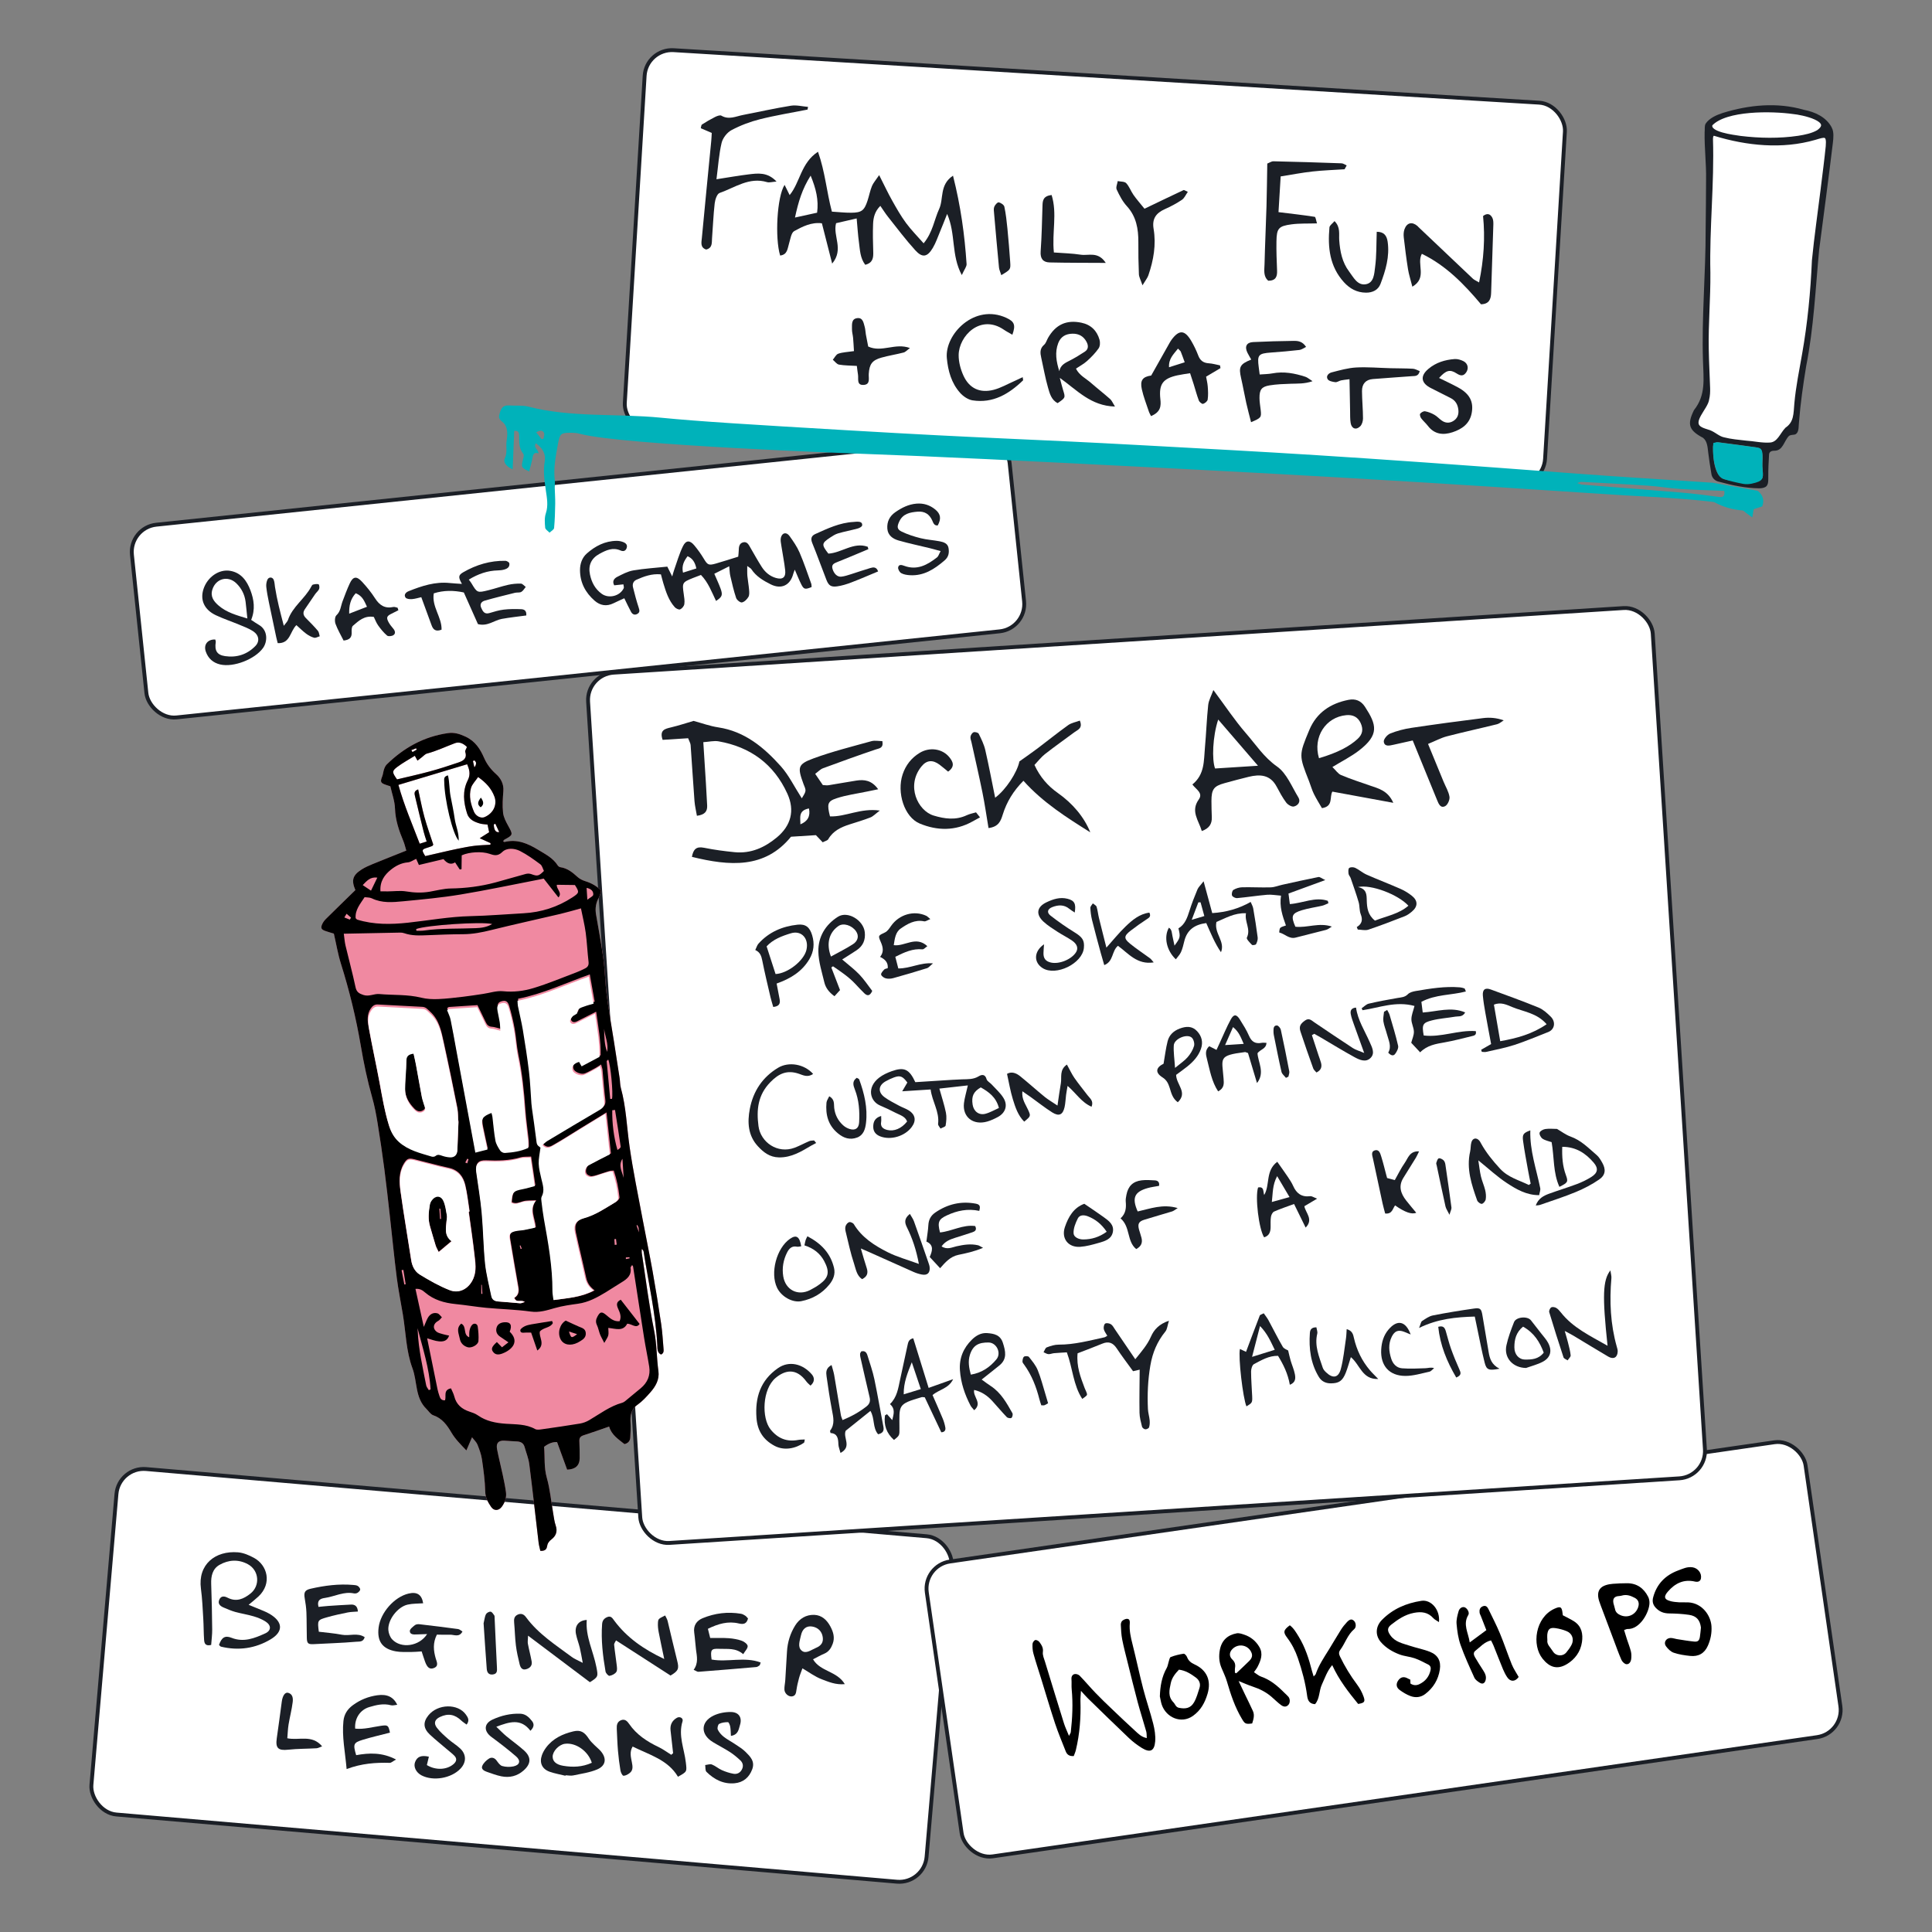 <?xml version="1.0" encoding="UTF-8"?>
<svg id="content" xmlns="http://www.w3.org/2000/svg" viewBox="0 0 1000 1000">
  <rect x="0" y="0" width="1000" height="1000" fill="#808080" stroke="none"/>
  <defs>
    <style>
      .cls-1 {
        fill: #00b2ba;
      }

      .cls-1, .cls-2, .cls-3, .cls-4, .cls-5 {
        stroke-width: 0px;
      }

      .cls-2 {
        fill: #f089a1;
      }

      .cls-6 {
        stroke: #1b1f26;
        stroke-miterlimit: 10;
        stroke-width: 2px;
      }

      .cls-6, .cls-5 {
        fill: #fff;
      }

      .cls-3 {
        fill: #000;
      }

      .cls-4 {
        fill: #1b1f26;
      }
    </style>
  </defs>
  <g>
    <rect class="cls-6" x="53" y="777.44" width="433.88" height="179.47" rx="14.17" ry="14.17" transform="translate(75.37 -19.96) rotate(4.92)"/>
    <g>
      <g>
        <path class="cls-4" d="M348.4,907.43c-.43-3.88-.84-7.76-1.31-11.64-.36-2.95.73-5.18,3.25-6.65,1.55-.9,3.45.2,2.94,1.81-2.32,7.38.91,14.25,1.71,21.33.53,4.72.77,4.7-4.08,7.36-5.21-8.79-14.67-11.29-23.46-15.63-1.69,2.81-.89,5.52-.39,8.16.38,2.01.75,4.02-1.04,5.48-.93.76-2.21,1.49-3.32,1.47-.55,0-1.38-1.68-1.55-2.68-.57-3.4-1-6.84-1.29-10.27-.32-3.77-.43-7.55-.62-11.33-.1-1.91.19-3.69,2.25-4.48,1.95-.75,3.18.53,4.12,1.89,3.85,5.63,9.29,9.17,15.32,12.04,2.28,1.09,4.35,2.65,6.51,3.99.33-.29.65-.57.98-.86Z"/>
        <path class="cls-4" d="M179.41,915.64c-.77-8.87-2.48-16.75-1.65-24.84.36-3.46,2.01-6.09,4.88-8.2,3.82-2.82,8.05-4.49,12.67-5.14,5.07-.71,8.35.88,10.31,4.93-1.2.11-2.34.5-3.29.24-3.87-1.05-7.56-.13-11.17.94-4.79,1.42-7.72,5.92-7.32,11.17,4.54.48,8.95-.85,13.41-1.47,3.49-.49,3.81-.29,4.59,3.54-4.69,1.22-9.43,2.28-14.06,3.7-4.86,1.49-5.11,2.25-3.43,7.96,6.69-1.2,13.45-1.52,20.64,2.25-1.56.84-2.44,1.75-3.3,1.73-7.25-.2-14.41.27-22.27,3.21Z"/>
        <path class="cls-4" d="M378.32,898.5c-.11-1.73-.09-3.27-.35-4.75-.15-.87-.76-2.36-1.17-2.36-1.54-.01-3.23.2-4.57.9-.62.33-1.07,2.2-.71,2.95.67,1.41,1.83,2.72,3.07,3.7,1.79,1.42,3.88,2.46,5.78,3.75,1.9,1.29,3.93,2.48,5.53,4.08,2.41,2.41,4.98,4.87,3.45,9-1.61,4.34-4.73,6.83-9.11,7.24-5.74.54-10.59-1.93-14.58-5.91-.7-.69-.46-2.32-.66-3.52,1.18-.12,2.51-.65,3.49-.27,1.81.7,3.34,2.11,5.13,2.9,1.92.85,3.97,1.53,6.04,1.89,1.91.33,3.55-.54,4.43-2.4.81-1.7.39-3.32-.88-4.52-1.66-1.56-3.43-3.05-5.34-4.29-2.89-1.87-5.99-3.42-8.93-5.22-6.43-3.94-6.37-10.41.39-13.68,2.69-1.3,5.98-1.9,8.98-1.86,4.11.05,5.94,2.87,4.69,6.76-.68,2.11-.79,5.01-4.71,5.61Z"/>
        <path class="cls-4" d="M221.99,909.24c-.4,1.7-.73,3.06-1.04,4.36,4.63,2.82,10.43,2.5,13.9-.59,1.5-1.34,1.74-2.8.33-4.25-1.14-1.17-2.47-2.16-3.71-3.22-2.99-2.56-6.08-5.02-8.96-7.71-3.46-3.24-3.62-6.44-.77-9.97,4.84-6,15.28-6.22,19.41-.39,1.04,1.47,2.06,3,.37,5.17-.97-.72-1.9-1.27-2.66-2-3.45-3.32-6.92-3.94-11.17-1.92-2.61,1.24-3.36,3.19-1.56,5.56,1.66,2.18,3.8,4.03,5.87,5.86,1.97,1.73,4.28,3.08,6.18,4.87,3.3,3.11,3.26,7.19.15,10.46-4.76,5-14.06,6.6-20.13,3.47-2.83-1.47-4.29-4.42-3.37-6.86,1.04-2.79,3.12-3.73,7.16-2.82Z"/>
        <path class="cls-4" d="M274.55,895.83c-5.01-6.52-10.78-4.64-17.66-2.07,2.13,2.02,3.55,3.52,5.13,4.83,3.03,2.52,6.28,4.79,9.2,7.42,3.88,3.49,3.69,6.97-.23,10.41-3.33,2.93-7.24,3.85-11.49,3-2.56-.51-5.03-1.47-7.51-2.32-1.46-.5-3.1-1.43-2.36-3.11.65-1.49,2.07-2.86,3.49-3.76,1.26-.8,2.79-.49,3.88.98.82,1.11,1.77,2.55,2.94,2.88,1.82.52,3.94.58,5.81.19,3.31-.69,3.94-2.95,1.37-5.17-4.09-3.54-8.4-6.85-12.75-10.06-4.03-2.98-3.99-6.9.58-9.01,4.49-2.08,9.31-3.21,14.34-3.03,2.75.1,4.53,1.84,6.06,3.79,1.09,1.39,1.3,2.97-.77,5.03Z"/>
        <path class="cls-4" d="M292.67,919.13c-2.7-.67-5.47-1.14-8.09-2.05-4.01-1.4-5.49-4.65-4.08-8.63.49-1.37,1.25-2.7,2.12-3.87,3.52-4.74,8.59-7.09,14.11-8.42,3.8-.91,5.83.37,8.05,3.82.78,1.22,1.9,2.24,2.93,3.29,1.03,1.06,2.24,1.96,3.2,3.07,3.25,3.77,2.74,7.61-1.88,9.54-3.87,1.62-8.19,2.2-12.34,3.08-1.25.26-2.62-.04-3.94-.09-.02.09-.05.18-.07.27ZM306.32,912.41c-1.9-6.16-8.41-10.59-13.96-9.82-3.09.43-6.34,3.87-6.31,6.69.03,2.4,1.79,4.08,5.46,4.69,4.9.81,9.77.72,14.81-1.56Z"/>
        <path class="cls-4" d="M166.73,903.9c-1.26.45-2.07.95-2.91,1-4.88.28-9.79.22-14.64.74-5.15.56-6.66-.77-5.93-5.87.91-6.31,1.76-12.63,2.59-18.95.41-3.11,1.68-5.08,3.34-4.62,2.44.69,2.54,3.01,2.31,4.85-.48,3.89-1.5,7.72-2.14,11.6-.36,2.2-.41,4.45-.64,7.07,6.06,1.28,12.77-2.1,18.02,4.18Z"/>
      </g>
      <g>
        <path class="cls-4" d="M109.29,851.42c-3.12.77-3.53-1.02-3.65-2.66-.26-3.6-.2-7.23-.42-10.83-.32-5.22-.53-10.47-1.22-15.64-1.67-12.54,7.43-19.77,19.18-18.81,2.84.23,5.76,1.49,8.31,2.88,6.89,3.74,9.48,13.2,2.3,19.96-1.5,1.41-3.14,2.67-5.09,4.32,3.02,1.24,5.41,2.19,7.79,3.2,1.06.45,2.11.93,3.1,1.52,6.83,4.07,7.24,9.12.5,13.15-7.89,4.73-16.63,5.98-25.7,3.8-.4-.1-.7-.62-1.03-.91,1.36-3.84,3.07-5.03,6.45-3.69,6.34,2.52,11.94.24,17.47-2.27,3.13-1.42,3.23-4.11.3-6.05-1.88-1.25-4.09-2.12-6.27-2.77-3.15-.94-6.43-1.42-9.6-2.3-2.04-.57-4.01-1.44-5.97-2.27-1.84-.78-3.2-2.01-2.18-4.19.93-2,2.7-1.68,4.24-.89,4.53,2.33,8.3.67,11.84-2.14,5.14-4.09,4.49-12.03-1.33-15.19-4.88-2.65-10.01-2.33-14.68.32-3.6,2.04-4.47,5.78-4.32,9.86.29,7.89.44,15.79.52,23.68.03,2.59-.34,5.19-.53,7.91Z"/>
        <path class="cls-4" d="M415.34,863.53c-.66,1.85-1.33,3.43-1.77,5.06-.55,2.02-1.03,4.08-1.33,6.16-.22,1.56-.43,3.03-2.28,3.3-1.83.27-3.88-1.5-3.95-3.56-.06-1.62.35-3.26.45-4.89.32-4.9.59-9.81.88-14.72.28-4.86,1.68-9.39,4.23-13.51,2.24-3.62,5.69-5.65,9.85-5.52,3.87.13,6.57,2.6,8.4,6.04,1.53,2.87,2.36,5.75,1.19,8.94-.82,2.23-2.01,4.09-4.33,5.09-1.92.82-3.75,1.86-5.86,2.93,3.81,6.46,12.38,6,16.45,12.86-4.76.44-8.41-1.19-11.86-2.49-3.61-1.36-6.81-3.79-10.07-5.69ZM420.34,841.88c-2.88-.44-5.04,1.13-5.78,4.64-.56,2.65-1.91,5.95.42,7.88,2.21,1.83,4.95-.46,7.26-1.41,3.04-1.25,3.99-3.09,3.6-5.68-.44-2.95-2.49-4.97-5.51-5.43Z"/>
        <path class="cls-4" d="M303.7,838.47c-.72,8.6,3.4,16.2,4.98,24.36.93,4.78,1.09,5.14-3.36,7.87-10.38-7.82-20.79-15.65-31.99-24.08-.07,2.11-.29,3.19-.1,4.18.58,3.07,1.41,6.1,1.96,9.17.39,2.15-.89,3.45-2.83,4.01-2.21.64-3.01-1-3.41-2.62-.78-3.19-1.52-6.42-1.92-9.67-.49-3.92-.54-7.88-.91-11.81-.17-1.81.02-3.29,1.82-4.14,1.8-.84,3.21-.2,4.3,1.29,6.35,8.67,15.31,14.36,23.74,20.63,1.42,1.06,3.14,1.7,5.65,3.03-.61-3.14-.97-5.49-1.52-7.79-.58-2.4-1.52-4.72-1.99-7.13-.81-4.2,1.37-7.06,5.59-7.29Z"/>
        <path class="cls-4" d="M359.03,864.31c2.58-3.59,1.66-7,1.23-10.4-.37-2.94-.51-5.91-.93-8.84-.54-3.72,1.27-6.22,4.36-7.5,6.34-2.61,13.01-3.43,19.83-2.29.78.13,1.54.55,2.22.99.53.34.91.9,1.43,1.44-.68,2.74-2.22,3.2-4.77,2.59-5.54-1.32-10.67.15-15.99,2.77.43,1.7.8,3.2,1.19,4.75,3.52.02,6.63-.11,9.72.12,2.27.17,4.59.6,6.73,1.36,1.21.43,2.9,1.74,2.94,2.71.05,1.25-1.33,2.55-2.3,4.18-3.97-3.41-8.23-2.56-12.28-2.76-4.34-.21-4.78.46-4.09,5.54,8.28,1.52,17.05-1.6,25.4,1.53-.34.93-.36,1.35-.58,1.5-.52.37-1.12.81-1.71.86-9.98.87-19.96,1.69-29.95,2.46-.56.04-1.15-.46-2.45-1.02Z"/>
        <path class="cls-4" d="M343.81,858.71c-1.11-5.31-2.06-9.62-2.88-13.94-.3-1.6-.49-3.26-.38-4.88.14-2,.29-1.99,3.73-3.73.44.97,1.05,1.88,1.29,2.88,1.68,6.86,3.21,13.76,4.95,20.6,1.03,4.04.66,5.2-3.45,7.62-9.23-5.95-18.55-11.96-28.21-18.19-.33.73-1.05,1.54-.98,2.28.32,3.43.92,6.84,1.3,10.27.14,1.27.43,2.88-.18,3.78-.69,1.04-2.24,1.79-3.53,2.01-.57.1-1.9-1.36-2.05-2.25-1.4-8.11-2.38-16.27-1.77-24.54.14-1.96,1.15-3.03,2.77-3.67,1.84-.73,2.62.69,3.52,1.9,6.52,8.77,15.15,14.8,25.86,19.85Z"/>
        <path class="cls-4" d="M188.77,847.4c-.78,2.63-2.73,2.21-4.21,2.35-3.92.37-7.86.54-11.79.75-3.43.19-6.86.31-10.28.5-2.93.16-3.59-.29-3.68-3.12-.13-4.42-.03-8.86-.21-13.28-.1-2.43-.44-4.86-.87-7.26-.55-3.09,0-4.32,3.06-5.02,7.23-1.65,14.55-2.6,22-1.96.81.07,1.72.12,2.38.52.6.37,1.27,1.21,1.27,1.83,0,.59-.76,1.32-1.37,1.71-.5.32-1.31.44-1.91.31-5.27-1.09-9.94,1.63-14.92,2.35-2.17.31-4.29.97-3.4,4.64,1.71-.16,3.41-.37,5.12-.49,3.91-.26,7.82-.53,11.73-.7,2.09-.09,3.38.91,3.56,3.6-1.83.15-3.57.14-5.25.47-3.53.71-7.07,1.47-10.53,2.45-5.22,1.48-5.19,1.56-4.45,7.53,3.94.49,8,.79,11.96,1.56,3.85.75,8.1-1.23,11.78,1.26Z"/>
        <path class="cls-4" d="M221.1,845.79c-2.08.07-3.8.12-5.52.19-1.53.07-3.44.07-3.46-1.75-.01-1.02,1.56-2.19,2.61-3.04.56-.45,1.58-.58,2.36-.49,6.69.77,13.37,1.6,20.04,2.5.73.1,1.38.76,2.24,1.27-1.7,3.23-4.36,1.56-6.54,1.65-2.26.09-4.53-.02-6.7-.04-2.17,4.32-1.76,8.29-.59,12.34.51,1.76,1.76,3.94-1.06,4.99-2.05.76-3.37-.28-4.48-3.36-.61-1.68-1.13-3.39-1.76-5.28-1.95.11-3.72.31-5.49.3-2.62-.02-5.3.13-7.86-.33-7.04-1.28-9.81-5.27-8.92-12.34.98-7.73,8.1-15.81,15.48-17.57,4.39-1.05,6.85.52,7.58,5.02-2.69.21-5.44.11-8.03.69-5.23,1.18-10.36,7.93-9.99,13.14.12,1.67.85,3.63,1.97,4.84,4.58,4.94,14.05,3.66,18.11-2.75Z"/>
        <path class="cls-4" d="M250.3,840.25c.55-2.28.64-3.67,1.25-4.76.39-.7,1.62-1.37,2.38-1.29.7.08,1.35,1.14,1.88,1.88.25.35.18.95.21,1.44.4,8.52.75,17.03,1.2,25.54.09,1.78.17,3.34-2.13,3.64-2.21.29-3.02-1.14-3.15-2.9-.63-8.17-1.14-16.34-1.63-23.56Z"/>
      </g>
    </g>
  </g>
  <g>
    <rect class="cls-6" x="486.38" y="776.56" width="459.57" height="154.21" rx="14.17" ry="14.17" transform="translate(-114.84 111.32) rotate(-8.23)"/>
    <g>
      <path class="cls-3" d="M559.5,875.19c-.12,2.3-.31,3.81-.26,5.3.26,8.54-.38,16.99-2.37,25.32-.25,1.06-.72,2.06-1.09,3.11-2.19.19-3.47-.66-4.16-2.42-1.87-4.79-3.89-9.53-5.51-14.41-2.6-7.85-4.92-15.8-7.37-23.71-1.29-4.16-2.68-8.3-3.84-12.5-.44-1.59-.55-3.33-.47-4.99.03-.72.78-1.8,1.42-2,.57-.18,1.73.43,2.15,1.02,1.07,1.5,2.1,2.94,1.79,5.16-.23,1.65.63,3.48,1.15,5.19,3.23,10.59,6.47,21.19,9.77,31.76.62,1.99,1.55,3.88,2.6,6.47.53-1.08.87-1.48.92-1.92.84-7.36,1.18-14.72.48-22.12-.17-1.77.02-3.58-.12-5.36-.11-1.36.52-2.35,1.62-2.59.79-.18,2.03.23,2.61.82,2.81,2.89,5.39,5.99,8.18,8.89,2.78,2.9,5.69,5.68,8.6,8.45,3.96,3.78,7.92,7.56,11.97,11.24,1.61,1.46,3.15,3.16,6,3.73-.1-1.34,0-2.43-.28-3.42-1.42-5.05-3.05-10.05-4.41-15.11-1.85-6.9-3.53-13.85-5.26-20.79-.97-3.9-2.01-7.8-2.78-11.74-.48-2.49-.59-5.07-.71-7.62-.03-.7.3-1.66.81-2.07.71-.57,1.79-1.07,2.63-.97,1.15.14,1.3,1.24,1.2,2.38-.31,3.62.49,7.09,1.37,10.58,1.94,7.7,3.57,15.49,5.56,23.18,1.57,6.06,3.64,11.99,5.18,18.06.76,2.99,1.29,6.21,1.04,9.25-.41,5.02-2.67,6.01-6.93,3.37-2.36-1.47-4.63-3.19-6.65-5.1-7.14-6.77-14.17-13.66-21.22-20.53-1.08-1.05-2.06-2.22-3.63-3.93Z"/>
      <path class="cls-3" d="M641.1,870.1c1.29,2.71,2.32,4.88,3.35,7.04,1.35,2.82,2.77,5.61,4.05,8.46.99,2.2.28,4.36-.38,6.46-3.4.45-3.78.17-5.25-2.28-3.66-6.08-5.86-12.73-7.83-19.49-.71-2.45-1.89-4.76-2.86-7.14-1.22-2.99-1.38-6.1-.78-9.22.94-4.91,4.02-7.66,8.72-8.53,1.21-.22,2.62.28,3.86.69,3.42,1.13,6.07,3.33,7.87,6.41,2.07,3.55.74,6.94-.92,10.21-.44.88-1.1,1.65-1.88,2.81,1.29.82,2.37,1.84,3.65,2.28,4.81,1.65,8.53,4.8,12.02,8.31.71.71,1.5,1.36,2.14,2.12.93,1.09.94,3.02.13,4.05-.93,1.18-2.29,1.44-3.84.32-1.79-1.3-3.36-2.91-5.05-4.36-2.83-2.43-6.07-4.07-9.61-5.23-2.27-.74-4.46-1.74-7.39-2.9ZM639.18,865.78c.24.11.48.21.71.32,2.24-2.13,4.53-4.22,6.72-6.41,1.05-1.05,1.81-2.33,1.28-3.93-1.44-4.26-6.78-5.45-9.98-2.24-1.69,1.7-1.8,3.78-.03,5.47,1.28,1.23,1.66,2.54,1.38,4.22-.14.84-.06,1.71-.08,2.57Z"/>
      <path class="cls-3" d="M680.67,882.08c-2.97-.19-3.78-1.97-4.09-4.3-.88-6.68-2.62-13.14-4.79-19.5-1.31-3.84-3.12-7.4-5.58-10.63-2.16-2.83-1.91-3.97,1.4-6.4,2.04,1.52,3.3,3.76,4.6,5.88,3.37,5.49,5.31,11.58,6.88,17.79.21.82.48,1.61.85,2.82.57-.65.96-.9,1.08-1.25,1.56-4.58,4.26-8.55,6.78-12.61,2.12-3.42,4.12-6.92,6.27-10.32.89-1.41,1.96-2.73,3.1-3.95,1.53-1.63,2.59-1.73,3.7-.62,1.04,1.04,1.22,3.27.06,4.25-3.46,2.92-4.66,7.31-7.25,10.8-.78,1.06-.73,2.06-.09,3.38,2.5,5.16,5.45,10,8.89,14.58,1.38,1.84,2.52,3.97,3.3,6.14.98,2.72.42,3.29-2.8,3.82-5.01-6.13-9.92-12.4-13.43-20.11-2.75,3.26-3.81,6.79-5.35,10.07-1.54,3.29-1.03,7.34-3.55,10.16Z"/>
      <path class="cls-3" d="M744.83,839.61c-1.26-.86-2.27-1.3-2.93-2.04-2.8-3.13-6.14-3.51-10.09-2.75-4.58.88-8.19,3.35-11.7,6.09-2.18,1.71-2.07,3.19-.5,5.46,2.47,3.56,6.41,4.24,10.06,5.46,3.48,1.17,7.15,1.82,10.54,3.18,4.09,1.64,5.72,4.81,5.05,9.16-.8,5.21-3.36,9.45-7.57,12.66-2.34,1.78-5.03,2.02-7.66,1.04-1.96-.73-3.82-1.87-5.52-3.1-1.87-1.35-2.03-3.18-.79-4.97,1.3-1.86,3.01-2.18,5.11-.95.38.22.79.38,1.15.55.02.75.04,1.4.06,1.99,1.55,1.07,3.15,1.04,4.6.35,3.11-1.47,5.11-3.92,5.83-7.34.27-1.25-.09-2.26-1.23-2.83-2.3-1.14-4.57-2.41-6.98-3.24-2.52-.87-5.28-1.03-7.77-1.95-3.69-1.37-7.11-3.4-9.73-6.4-3.07-3.52-2.78-8.14.49-11.47,5.63-5.75,12.65-8.72,20.45-9.92,5.05-.78,9.79,4.6,9.11,11.02Z"/>
      <path class="cls-3" d="M880.39,842.36c-.49-3.78-2.23-5.94-6.14-6.52-3.41-.51-6.89-.68-10.34-.73-2.75-.04-4.91-.84-6.85-2.87-1.62-1.7-1.92-3.47-1.37-5.53,1.86-6.9,6.36-11.42,12.96-13.86,2.38-.88,4.7-2.05,7.44-1.61,2.72.43,4.79,2.98,4.33,5.7-.24,1.43-1.38,2.08-3.06,1.69-5.88-1.38-10.41.9-14.13,5.25-1.83,2.14-2.35,3.99,1.6,4.92,1.39.33,2.85.46,4.28.55,1.56.09,3.14-.05,4.7.03,7.32.38,11.67,6.85,12.04,12.29.24,3.54-.44,6.94-1.86,10.15-1.74,3.93-4.83,5.74-9.16,5.28-2.88-.3-5.81-.73-8.53-1.66-1.55-.53-2.99-1.98-4.01-3.37-1.35-1.85,0-4.18,2.35-4.26,1.09-.04,2.18.41,3.28.58,2.98.46,5.96.99,8.96,1.28,1.92.19,2.64-.46,2.97-2.37.28-1.63.37-3.29.55-4.94Z"/>
      <path class="cls-3" d="M840.62,843.7c.55,1.77.98,3.24,1.46,4.7.69,2.12,1.53,4.21,2.07,6.37.31,1.26.31,2.66.15,3.96-.18,1.39-1.02,2.83-2.52,2.65-.94-.11-2.09-1.26-2.52-2.22-1.41-3.15-2.55-6.43-3.77-9.67-2.37-6.26-4.74-12.52-7.07-18.8-.5-1.35-1.02-2.74-1.19-4.16-.37-3.11.99-5.12,3.98-6.08,1.16-.37,2.4-.58,3.61-.67,2.45-.18,4.9-.31,7.35-.3,5.1,0,8.65,2.58,10.91,7.01.49.95.71,2.15.69,3.23-.08,4.83-4.98,13.73-11.38,13.45-.41-.02-.84.24-1.78.53ZM839.36,825.9c-.21.03-.75.19-1.31.21q-3.75.16-2.9,3.89c.23.98.6,1.92.79,2.9.3,1.63,1.45,2.51,2.79,3.1,3.81,1.68,7.9-.2,9.19-4.14.68-2.08.15-3.83-1.82-4.84-1.97-1.01-4.06-1.91-6.74-1.13Z"/>
      <path class="cls-3" d="M786.07,867.98c-1.78,2.55-4.3,2.65-5.98.1-.86-1.3-1.57-2.71-2.17-4.15-1.67-4.03-3.23-8.1-4.86-12.15-.37-.91-.85-1.78-1.31-2.71-3.52.81-5.57,3.43-8.08,5.34-1.26.96-.84,2.28-.22,3.35,1.33,2.31,2.78,4.56,4.23,6.8,1,1.55,1.77,3.13,1.28,5.03-.42,1.67-1.54,2.3-2.99,1.42-1.09-.67-2.34-1.55-2.84-2.65-2.54-5.59-5.12-11.2-7.16-16.98-1.21-3.44-1.73-7.19-2.05-10.85-.19-2.14.44-4.42,1.04-6.54.5-1.77,2.13-2.54,3.3-1.99,1.29.6,2.46,2.71,1.74,3.9-2.96,4.86,0,9.16.73,14.22,3.11-2.3,5.76-4.25,8.6-6.36-.95-2.45-1.88-4.81-2.8-7.18-.24-.62-.61-1.23-.7-1.87-.18-1.42.13-2.68,1.66-3.3,1.53-.61,2.34.26,2.92,1.45,2.04,4.22,4.2,8.39,6,12.71,2.19,5.26,3.96,10.7,6.11,15.99.91,2.24,2.34,4.28,3.54,6.43Z"/>
      <path class="cls-3" d="M600.34,878.02c.17-5.1.95-10.12,3.58-14.73.52-.91.61-2.05.96-3.07.31-.9.49-2.32,1.1-2.55,2.13-.82,4.41-1.37,6.67-1.71.51-.08,1.48.98,1.75,1.69.72,1.94,2.04,2.99,3.89,3.84,6.43,2.94,8.76,8.44,6.73,15.22-1.37,4.59-3.47,8.52-7.56,11.43-6.08,4.33-13.89.82-16.13-5.78-.46-1.37-.66-2.83-1-4.35ZM610.23,864.21c-2.07,2.18-3.65,4.23-4.24,7-.75,3.54-1.58,6.91,1.41,9.95.94.96,1.09,2.46,2.91,2.82,3.48.68,5.99.15,7.75-2.9,1.3-2.27,1.99-4.91,2.81-7.43.7-2.18-.18-4.08-1.88-5.34-2.59-1.91-5.32-3.67-8.76-4.09Z"/>
      <path class="cls-3" d="M808.91,836.06c2.21,1.19,4.16,2.06,5.92,3.21,3.89,2.55,4.59,6.53,3.99,10.67-.73,5.04-3.68,9-7.95,11.5-4.87,2.85-8.8,1.59-12.39-2.84-5.8-7.14-3.79-21.39,6.06-25.9,3.19-1.46,3.89-1.02,4.25,2.44.03.32.09.65.13.91ZM800.91,848.94c-.37,2.22,1.65,3.82,2.84,5.78,1.53,2.52,5.06,2.85,6.97.58,1-1.18,1.92-2.47,2.66-3.84,1.51-2.81.48-5.96-2.45-7.16-1.82-.75-3.78-1.28-5.73-1.57-2.99-.44-4.02.47-4.34,3.42-.08.77.02,1.55.05,2.78Z"/>
    </g>
  </g>
  <g>
    <g>
      <rect class="cls-6" x="317.33" y="330.99" width="552.19" height="451.38" rx="14.17" ry="14.17" transform="translate(-34.32 39.01) rotate(-3.66)"/>
      <g>
        <g>
          <path class="cls-4" d="M434.8,512.48c-.79.87-1.75,1.93-2.87,3.16-2.86-2.04-4.59-4.36-5.27-7.24-1.24-5.25-2.98-10.55-3.08-15.85-.15-7.64,3.65-13.93,10.16-18.05,5.02-3.17,13.2,1.79,13.87,8.01.43,3.97-.88,7.09-4.19,9.31-2.29,1.54-4.65,2.98-7.51,4.81,3.16,2.73,6.28,5.03,8.92,7.8,2.54,2.67,4.59,5.81,6.64,8.47-1.31,2.93-2.73,2.54-4.13,1.19-1.65-1.59-3.19-3.29-4.76-4.95-3.38-3.57-7.42-6.25-11.41-8.99-.29.21-.59.41-.88.62,1.43,3.71,2.85,7.41,4.51,11.72ZM430.1,495.11c4.05-2.25,7.87-4.11,11.4-6.4,2.75-1.79,3.14-4.44,1.58-6.69-2.14-3.1-6.51-4.44-9.01-2.77-4.89,3.28-6.54,9.1-3.97,15.86Z"/>
          <path class="cls-4" d="M666.92,462.5c.28,2.22.48,3.78.7,5.45,6.79-.48,13.09-3.9,19.66-1.69.1.42.2.84.3,1.25-1.05.43-2.07,1.01-3.16,1.27-3.5.82-7.09,1.29-10.51,2.33-5.33,1.63-5.83,3.04-3.43,8.56,6.07.7,12.25-2.31,18.87-.07-.99.58-1.91,1.42-2.98,1.7-5.22,1.4-10.5,2.59-15.71,3.99-3.42.92-5.61-1.94-8.5-2.62-.05-.01,0-1.84.49-2.38.57-.63,1.68-.77,2.94-1.27-1.78-4.96-3.44-9.78-2.54-15.43-2.74-.2-5-.65-7.2-.46-5.18.44-10.33,1.26-15.5,1.73-.88.08-2.35-.61-2.64-1.32-.33-.79.05-2.54.7-2.93,1.31-.8,3-1.32,4.55-1.36,4.91-.11,9.84.19,14.75.04,2.03-.06,4.02-.91,6.05-1.35,6.22-1.37,12.44-2.77,18.68-4,.7-.14,1.6.68,3.52,1.58-6.86,2.51-12.7,4.65-19.04,6.97Z"/>
          <path class="cls-4" d="M629.62,477.21c-1.29,5.93,4.66,10.05,2.36,15.66-3.24-4.69-5.31-9.89-7.62-15.09-5.98.77-9.94,3.5-11.37,9.38-.46,1.91-.92,3.86-1.71,5.64-.6,1.35-1.73,2.46-2.67,3.74-4.85-4.54-6.33-11.63-3.58-16.38,1.62,1.04,1.47,2.76,1.81,4.24.35,1.54.66,3.09,1.08,5.06,3.03-4.06,3.13-4.56,2.04-8.94,3.38-2,4.57-5.51,5.72-9.14,1.18-3.73,2.61-7.4,4.12-11.01.5-1.2,1.59-2.15,3.18-4.22,1.72,6.33,3.11,11.44,4.47,16.47,7.3-.45,13.88-2.34,19.89-5.78.47,1.17,1.13,2.22,1.32,3.35.86,4.99,1.67,9.99,2.31,15.02.14,1.13-.29,2.45-.83,3.49-.21.41-1.83.66-2.14.34-1.09-1.12-2.97-3.04-2.63-3.72,2.18-4.46-1.3-8.2-.45-12.63-6.13-.22-10.58,2.57-15.31,4.52ZM616.83,476.1c2.76-.83,4.48-1.35,6.53-1.96-.74-2.7-1.35-4.9-1.95-7.1-.38,0-.76.02-1.15.02-1.01,2.65-2.01,5.3-3.43,9.04Z"/>
          <path class="cls-4" d="M464.98,501.27c6.32.01,11.34-3.18,17.95-2.63-1.52,1.24-2.21,2.21-3.13,2.49-5.78,1.81-11.6,3.52-17.44,5.14-1.23.34-2.66.42-3.88.12-.96-.24-2.24-1.14-2.41-1.95-.16-.74.89-1.84,1.6-2.61.39-.42,1.18-.47,1.83-.71.25-2.9-1.32-4.55-3.96-5.84,2.07-2.58,1.51-5.08.31-7.8-1.47-3.32-1.18-3.25,2.22-4.86,1.29-.61,2.27-2.1,3.14-3.36,4.12-5.94,11.88-8.22,18.23-5.24.55.26.98.78,2.1,1.69-1.44.55-2.43,1.33-3.22,1.16-4.78-.99-8.59,1.3-12.13,3.75-2.69,1.86-3.06,5.22-3.59,8.59,5.76.79,11.41-5.04,17.39.52-.99.67-1.83,1.71-2.57,1.64-5-.48-9.24,1.48-14.01,3.86.5,1.96,1,3.9,1.55,6.04Z"/>
          <path class="cls-4" d="M702.26,479.86c2.84-1.73,3.13-3.89,2.04-6.69-.75-1.92-.48-4.21-1.07-6.22-1.23-4.21-2.72-8.35-4.14-12.49-.26-.76-.99-1.42-1.08-2.18-.13-1.02-.23-2.56.33-3.01.67-.53,2.25-.49,3.13-.07,2.05.98,3.81,2.59,5.88,3.51,5.82,2.57,11.78,4.84,17.61,7.4,2.07.91,4.05,2.15,5.83,3.56,3.2,2.53,3.15,5.56,0,8.18-1.12.94-2.36,1.86-3.7,2.38-6.24,2.43-12.49,4.85-18.83,6.97-1.63.55-3.63-.01-5.47-.06-.18-.43-.35-.85-.53-1.28ZM711.67,476.51c5.95-2.36,12.31-3.39,17.32-7.71-5.32-5.82-19.38-11.18-26.1-9.66,4.54.95,4.47,3.94,4.54,6.92.1,3.81.54,7.51,4.24,10.44Z"/>
          <path class="cls-4" d="M400.22,521.17c-.55-1.94-1.05-3.48-1.42-5.05-1.47-6.32-3-12.63-4.26-18.99-.46-2.34-1.13-4.3-3.61-5.4.63-1.29.92-2.46,1.63-3.26,5.39-6.05,12.42-9.02,20.28-9.86,4.23-.45,6.31,1.37,7.54,5.51,1.28,4.27.89,8.36-1.42,12.29-3.79,6.43-9.65,10.07-16.98,12.67.51,2.69.99,5.37,1.54,8.04.49,2.4-.3,3.78-3.3,4.08ZM396.8,489.85c1.61,4.96,3.14,9.69,4.63,14.31,6.35-.29,14.65-6.92,15.97-12.45,1.41-5.88-2.51-10.32-8.04-8.64-4.63,1.4-9.27,3.15-12.57,6.78Z"/>
          <path class="cls-4" d="M556.28,472.34c-1.23-.84-2.05-1.32-2.78-1.92-2.74-2.27-5.75-2.09-8.81-.92-2.5.96-3.02,2.79-.95,4.41,3.98,3.1,8.13,6.01,12.42,8.65,4.04,2.49,5.25,4.1,4.85,8.13-.81,8.07-14.48,14.73-21.35,10.4-4.67-2.94-4.64-8.62.72-12.32-.12,1.85-.25,3.19-.28,4.53-.06,2.77,1.11,4.26,3.79,4.9,4.26,1.02,10.61-1.54,13.01-5.24,1.34-2.06.71-4.27-2.07-6.16-2.43-1.65-5.09-2.95-7.55-4.56-2.46-1.61-5-3.19-7.15-5.17-4.11-3.8-3.51-7.64,1.52-10.04,3.42-1.63,7.02-2.83,10.92-1.82,3.54.91,4.48,2.52,3.7,7.12Z"/>
          <path class="cls-4" d="M597.18,498.13c-8.69,1.37-13.22-4.77-18.54-8.59-3.32,2.82-2.2,8.09-7.08,10-.65-2.25-1.25-4.22-1.79-6.21-1.54-5.7-3.11-11.4-4.53-17.13-.51-2.05-.78-4.2-.87-6.31-.03-.75.83-1.53,1.28-2.3.67.58,1.71,1.03,1.94,1.75.59,1.86.75,3.85,1.22,5.76,1.23,5.07,2.54,10.13,3.86,15.39,3.47-3.87,6.47-7.61,9.89-10.91,3.47-3.35,7.23-6.53,12.36-7.21.94,1.99-.08,2.57-1.26,3.35-2.86,1.88-5.68,3.85-8.39,5.95-3.58,2.77-3.69,4.08-.29,6.83,3.29,2.67,6.86,5,10.28,7.52.57.42.98,1.07,1.91,2.12Z"/>
        </g>
        <g>
          <path class="cls-4" d="M500.98,561.8c-5.16.58-9.61,1.08-14.76,1.66,1.3,4.65,2.59,8.51,3.39,12.46.43,2.14.21,4.49-.16,6.67-.11.65-1.72,1.05-2.65,1.56-.44-.8-1.34-1.67-1.25-2.4.8-6.37-3.07-11.56-3.86-17.84-4.83.31-9.29.59-14.71.94,1.19-2.02,1.93-3.27,2.66-4.53-2.38-3.24-3.69-3.81-6.86-2.67-1.53.55-3.03,1.26-4.44,2.07-3.72,2.12-4.03,5.57-.54,8.16,2.35,1.74,5.04,3.05,7.62,4.46,1.58.86,3.34,1.41,4.87,2.36,3.54,2.18,4.07,5.36,1.6,8.66-3.61,4.84-10.99,6.95-16.37,4.79-2.26-.9-3.49-2.47-3.53-4.82-.04-2.59.79-4.74,4.09-5.7,0,1.26.14,2.18-.01,3.05-.46,2.57,1.03,3.64,3.13,4.18,3.55.91,7.46-.74,10.32-4.39-1.03-2.69-3.76-3.32-5.98-4.48-2.61-1.36-5.28-2.62-7.99-3.77-5.27-2.22-7.06-9.37-.51-14.42,1.91-1.47,4.24-2.54,6.53-3.36,6.45-2.29,9.07-1.05,12.19,5.69,4.71-.3,9.58-.62,14.44-.92,3.27-.2,6.53-.43,9.8-.54,2.94-.09,5.84.09,8.57-1.58,1.56-.96,3.33-1.2,4.08,1.5.29,1.05,1.75,1.76,2.6,2.69,2.09,2.29,4.5,4.38,6.11,6.97,2.42,3.87,1.09,7.8-2.94,9.95-1.73.92-3.54,1.77-5.42,2.31-7.35,2.11-12.89-2.39-12.06-9.5.32-2.71,1.15-5.36,2.01-9.2ZM507.66,562.83c-3.8,2.2-4.9,4.59-4.23,8.94.54,3.46,3.24,5.6,6.61,4.72,2.42-.63,4.65-1.97,7-3.01-1.5-5.68-5.3-8.32-9.38-10.64Z"/>
          <path class="cls-4" d="M552.23,551.01c1.51,2.72,2.52,4.96,3.9,6.95,2.13,3.07,4.53,5.97,6.79,8.95,1.22,1.61,3.27,2.89,2.07,5.93-5.14-2.2-7.99-6.94-12.41-10.79-.33,1.94-.6,3.3-.78,4.67-.28,2.11-.32,4.27-.78,6.33-.89,3.98-2.88,4.93-6.38,2.74-3.87-2.44-7.46-5.32-11.19-7.99-1.28-.92-2.59-1.8-4.27-2.96-.46,4.14,1.7,6.78,2.99,9.68,1.4,3.14,1.42,3.17-2.05,6.04-3.23-3.24-4.61-7.47-5.88-11.62-1.28-4.16-1.98-8.49-3.01-13.11,2.28-1.33,4.69-.48,6.75,1.18,4.31,3.47,8.42,7.2,12.71,10.7,1.82,1.48,3.89,2.66,6.66,4.53.68-4.54,1.12-8.04,1.74-11.5.56-3.15-.89-6.95,3.15-9.72Z"/>
          <path class="cls-4" d="M420.87,555.86c-2.8,1.99-5.23.65-7.34-.07-6.11-2.09-10.39-.2-14.82,4.36-6.47,6.66-7.22,14.27-6.12,22.71,1.09,8.36,9.83,14.51,18.69,11.21,2.59-.97,5.03-2.34,7.59-3.42.75-.32,1.66-.25,2.5-.36.36.44.72.88,1.08,1.32-.84.44-1.69.86-2.51,1.34-5.2,3.06-10.23,6.23-16.74,6.12-4.82-.09-8.02-2.65-10.88-5.73-5.16-5.54-5.56-12.44-4.21-19.42,1.76-9.13,6.54-16.38,14.62-21.24,5.5-3.3,13.56-1.97,18.14,3.19Z"/>
          <path class="cls-4" d="M429.21,567.42c2.97,1.64,2.34,4.09,2.57,6.03.43,3.63,1.97,6.57,4.59,8.97.93.85,2.14,1.55,3.35,1.93,2.98.92,4.8-.29,4.97-3.48.31-5.75-.08-11.47-2.21-16.91-.87-2.22-1.51-4.32.97-6.09.52.33,1.14.49,1.26.83,2.66,7.28,4.46,14.7,3.53,22.55-.38,3.23-1.32,6.31-4.61,7.54-3.64,1.36-6.91.36-9.98-2.21-5.07-4.23-6.4-9.67-5.87-15.83.09-1.09.9-2.13,1.43-3.32Z"/>
        </g>
        <g>
          <path class="cls-4" d="M358.13,443.55c.73-4.11,2.39-5.54,6.34-4.74,5.21,1.06,10.51,1.76,15.8,2.28,8.39.82,15.53-2.41,21.81-7.63,7.31-6.07,9.45-13.88,5.46-22.65-6.95-15.28-19.11-24.19-35.58-27.09-2.37-.42-4.93.24-7.93.43.49,7.62.93,14.43,1.35,21.23.24,3.82.43,7.65.64,11.47.16,2.98-1.02,4.86-5.3,5.4-.44-2.62-1.07-5.13-1.26-7.67-.73-9.65-1.3-19.31-2-28.95-.07-.96-.67-1.89-1.29-3.52-4.35.28-8.76.56-13.2.84-1.73-5.13,1.22-5.7,4.37-6.46,4.05-.97,8.01-2.28,11.66-3.35,4.2,1.13,8.4,2.69,12.74,3.34,13.74,2.07,23.65,10.36,32.39,20.11,4.17,4.66,6.97,10.54,10.88,16.62.65-1.22,1.68-2.43,1.88-3.77.17-1.14-.56-2.45-1-3.64-3.19-8.7-3.05-10.23,5.16-13.25,9.77-3.59,19.94-6.12,29.98-8.91,1.76-.49,3.79-.05,5.68-.04.64,3.71-1.49,3.67-3.45,4.33-9.14,3.09-18.22,6.37-27.26,9.71-1.35.5-2.44,1.72-4.06,2.9,1.38,2.03,2.61,3.84,3.95,5.8.99.04,2.02.25,3,.09,4.79-.75,9.55-1.67,14.35-2.4,4.16-.64,7.98-.15,11.3,4.49-2.27.47-3.82.77-5.36,1.1-5.43,1.15-11.01,1.85-16.25,3.59-4.71,1.56-4.91,3.04-3.33,9.35,8.14.3,15.87-4.45,25.79-3.01-2.35,1.76-3.48,3.02-4.88,3.56-3.54,1.38-7.2,2.46-10.82,3.62-4.44,1.43-8.51,3.33-10.99,7.65-.42.72-1.68.96-2.87,1.59-1.43-1.5-2.75-2.89-3.52-3.7-4.47.29-8.17.52-12.89.82-13.54,16.64-31.8,15.21-51.28,10.42ZM418.71,418.45c-5.66,1.1-4.37,4.77-4.43,8.22q5.72-2.31,4.43-8.22Z"/>
          <path class="cls-4" d="M511.66,428.61c-1.08-6.4-1.93-12.4-3.13-18.33-1.77-8.72-3.78-17.39-5.69-26.08-.22-.98-.68-2.03-.5-2.95.16-.85.88-1.99,1.62-2.24.74-.25,2.33.18,2.62.77,1.34,2.72,2.73,5.51,3.4,8.43,1.88,8.16,3.42,16.41,5.11,24.69,5.58-4.12,11.44-13.19,12.55-18.79,3.49-2.49,6.52-4.57,9.45-6.78,5.28-3.98,10.42-8.16,15.8-12,1.68-1.2,3.96-1.57,6.03-2.35,1.64,3.97-1.03,4.7-2.71,5.95-5.1,3.8-10.3,7.45-15.31,11.37-1.97,1.54-3.53,3.61-5.46,5.63,2.81,6.15,6.83,10.82,12.13,14.55,7.63,5.38,13.6,12.43,16.76,20.33-12.21-7.68-24.44-15.35-34.6-26.68-5.16,5.19-8.67,10.9-10.71,17.5-1.02,3.29-2.13,6.32-7.36,6.97Z"/>
          <path class="cls-4" d="M507.26,423.06c-1.32.72-2.64,1.43-3.95,2.16-8.9,4.97-18.26,4.79-27.25,1.05-8.04-3.35-11.97-16.06-8.87-25.41,1.59-4.81,4.55-8.57,8.82-11.17,5.16-3.15,11.74-2.19,15.33,2.2,1.87,2.28,3.18,4.8-.59,7.51-1.43-1.16-2.89-2.44-4.45-3.61-3.51-2.62-6.65-2.42-9.35.92-8.11,9.99-1.91,22.94,6.3,25.42,5.71,1.73,11.45,2.51,17.17-.18,1.49-.7,3.18-1,4.77-1.48.69.86,1.38,1.73,2.06,2.59Z"/>
        </g>
        <g>
          <path class="cls-4" d="M475.61,654.19c-1.35-7.21-3.34-13.22-6.19-18.93-1.25-2.51-1.45-4.55,1.53-6.95.84,1.5,1.68,2.6,2.12,3.85,2.55,7.1,5.01,14.23,7.48,21.36.27.77.55,1.56.63,2.36.3,2.97-1.16,4.37-4.07,3.81-1.44-.27-2.88-.73-4.22-1.32-7.79-3.44-15.55-6.95-23.33-10.43-1.01-.45-2.02-.88-3.99-1.73,1.17,3.92,2.01,7.03,3.03,10.08.86,2.58.33,4.47-2.39,5.8-2.81-1.87-3.22-5.21-4.14-7.98-1.81-5.43-2.99-11.06-4.35-16.63-.23-.92-.34-2.04-.03-2.89.3-.83,1.11-1.82,1.88-2.02.68-.17,1.99.43,2.38,1.07,4.16,6.91,10.69,11.06,17.57,14.52,4.86,2.45,10.23,3.89,16.07,6.04Z"/>
          <path class="cls-4" d="M765.18,600.61c.48,3.06.75,5.73,1.35,8.32.56,2.38,1.61,4.65,2.19,7.03.37,1.54.54,3.24.29,4.79-.15.92-1.18,2.2-2,2.36-.69.13-2.13-.94-2.43-1.76-2.89-8.19-5.68-16.41-3.64-25.33.36-1.58.19-3.31.67-4.84.68-2.19,2.6-2.48,4.08-.8.32.36.54.82.78,1.25,2.68,4.88,6.1,9.1,9.9,13.23,4.3,4.68,9.85,5.94,14.95,8.49.32-.23.63-.46.95-.7-.46-2.34-.97-4.66-1.38-7.01-.89-5-1.86-9.99-2.54-15.03-.47-3.48.15-4.22,3.74-5.53-.33,10.43,3.12,20.02,5.13,29.89.21,1.01-.31,2.18-.55,3.64-6.57.03-11.84-3.06-16.78-6.31-4.99-3.28-9.41-7.42-14.72-11.71Z"/>
          <path class="cls-4" d="M794.9,623.97c1.32-3.65,4.04-5.06,6.91-6.11,4.78-1.75,9.66-3.21,14.41-5,2.59-.98,5.15-2.21,7.49-3.69,3.31-2.09,3.71-4.41,1.22-7.34-4.16-4.89-9.21-8.25-16.31-8.24-.18,5.11.15,9.91,1.88,14.62,1.31,3.56.99,3.94-3.36,6.1-3.32-7.34-2.64-15.32-4.02-23.12-1.52-.54-3.33-.87-4.72-1.81-.87-.58-1.76-2.27-1.5-3.12.27-.88,1.85-1.72,2.97-1.88,2.01-.29,4.09-.06,6.04-.05,2.28,1.32,4.5,3.06,7.03,3.96,5.46,1.94,9.3,5.99,13.5,9.57,1.21,1.03,2.08,2.54,2.88,3.96,1.96,3.48,1.73,6.38-1.59,8.68-3.73,2.59-7.87,4.73-12.08,6.48-6.05,2.51-12.31,4.5-18.49,6.66-.7.25-1.5.22-2.25.32Z"/>
          <path class="cls-4" d="M681.76,620.41c-2.74,1.62-4.61,2.73-6.62,3.93.57,3.42,4.89,6.77.66,11.06-2.07-4.23-3.91-7.97-5.99-12.21-3.69,1.36-7.08,2.48-10.33,3.91-.81.36-1.47,1.71-1.63,2.69-.29,1.76-.15,3.59-.18,5.39-.03,2.47-.73,4.47-3.36,5.26-2.75-4.26-4.74-20.92-3.13-25.81,3.24-.62,2.53,2.11,3.16,3.9,3.13-5.18.53-12.51,6.77-17.19,2,2.85,3.79,5.31,5.48,7.83,1,1.49,2.02,3.01,2.74,4.65,1.72,3.9,4.41,5.91,8.84,5.32.78-.1,1.67.56,3.58,1.28ZM661.04,608.78c-2.49,4.7-2.18,8.77-2.74,13.37,3.45-.96,6.02-1.67,9.16-2.54-2.19-3.71-4.06-6.85-6.41-10.83Z"/>
          <path class="cls-4" d="M479.51,642.63c.41-3.35.87-5.88,1-8.42.14-2.84,1.23-4.99,3.59-6.61,6.38-4.36,13.29-6.02,20.96-4.59,2.4.45,2.36,1.65,1.83,3.74-6-1.29-11.49-.14-16.77,2.32-4.32,2.01-4.97,3.52-3.57,8.84,6.15-.61,11.91-4.21,18.21-3.31,1.02,2.09-.18,2.78-1.45,3.22-2.94,1.02-5.92,1.9-8.88,2.85-2.62.84-5.18,1.77-7.07,4.45,2.85,1.88,5.38.49,7.72-.04,3.73-.84,7.4-1.4,11.16-.53.56.13,1.06.52,2.59,1.32-4.68,1.97-8.76,2.81-12.73,3.63-4.29.89-6.86,3.94-9.5,6.92-1.94-2.1-3.49-3.77-5.38-5.81,1.23-2.82,2.44-6.18-1.7-7.97Z"/>
          <path class="cls-4" d="M416.38,644.61c.27-1.23.38-2.02.62-2.77.2-.62.55-1.19.92-1.96,7.29,3.84,11.96,8.88,13.76,16.34.81,3.35-.42,6.2-2.43,8.68-3.75,4.62-8.68,7.43-14.5,8.58-4.58.91-10.32-2.34-12.53-6.91-3.7-7.67-.32-20.52,6.67-25.36,3.27-2.26,4.97-1.22,5.82,3.86-.75.08-1.53.35-2.22.21-2.61-.54-4.06.98-5.06,2.94-1.99,3.9-2.73,8.09-2.02,12.43,1.16,7.08,7.62,10.33,13.95,7.05,1.74-.9,3.47-1.9,5.03-3.07,4.3-3.23,5.34-6.08,2.17-11.97-2.07-3.84-5.4-6.56-10.18-8.06Z"/>
          <path class="cls-4" d="M722.11,623.9c-1.3,1.62-1.41,4.6-5.15,4.21-.41-1.6-.95-3.41-1.35-5.25-1.67-7.69-3.28-15.4-4.95-23.09-.35-1.6-1.16-3.64.83-4.3,2.38-.79,2.94,1.6,3.46,3.23.99,3.12,1.74,6.33,2.59,9.5.13.47.26.94.43,1.55,1.21.32,2.44.65,3.98,1.06,1.69-2.98,3.18-6.1,5.14-8.89,1.71-2.43,2.51-6.24,7.42-5.98-.68,1.38-1.07,2.34-1.6,3.22-2.13,3.49-4.3,6.97-6.48,10.43-2.72,4.3-1.44,8.13,1.37,11.75,1.68,2.16,3.48,4.24,5.24,6.37q-3.35,1.54-10.92-3.78Z"/>
          <path class="cls-4" d="M580,630.62c2.82-2.59,2.96-5.57,2.68-8.72-.1-1.12.14-2.3.35-3.42.86-4.5,3.34-7,7.86-7.54,2.26-.27,4.58-.13,6.86.02,1.4.09,2.54.76,2.17,2.84-1.94.37-4.03.6-6.02,1.18-6.76,1.96-8.12,5.12-5.03,12.07,6.46-1.43,12.97-4.03,20.71-1.75-1.41.86-2.09,1.49-2.89,1.73-4.8,1.48-9.65,2.81-14.44,4.32-2.88.9-3.48,2.19-2.67,5.16.39,1.42.92,2.81,1.27,4.24.63,2.55-.22,4.44-2.76,5.76-4.96-4.07-2.9-11.44-8.1-15.9Z"/>
          <path class="cls-4" d="M561.24,623.08c3.79,2.59,6.89,4.63,9.89,6.8,2.68,1.92,5.62,3.98,4.88,7.81-.73,3.78-4.21,4.75-7.35,5.64-3.12.89-6.31,1.79-9.52,2.02-6.23.45-9.94-4.33-7.95-10.23,1.8-5.33,4.57-10.06,10.05-12.05ZM572.82,637.55c-2.72-4.04-5.89-6.48-9.73-7.99-1.9-.74-4.23-.89-5.24,1.14-1.18,2.37-2.3,5.13-2.17,7.66.1,2.04,2.74,3.18,4.96,3.18,4.29,0,8.28-1.17,12.19-3.99Z"/>
          <path class="cls-4" d="M750.25,628.78c-1.06-2.16-1.8-3.17-2.06-4.3-1.58-7.04-3.04-14.11-4.54-21.16-.1-.48-.35-1.03-.22-1.44.29-.85.62-2.08,1.25-2.31.64-.23,1.8.37,2.44.94.56.49.89,1.42,1,2.2,1.1,7.43,2.17,14.87,3.15,22.32.1.79-.43,1.66-1.03,3.74Z"/>
        </g>
        <g>
          <path class="cls-4" d="M721.18,415.54c-11.11-2.04-21.2-3.9-31.55-5.8-1.6,2.71.66,7.67-5.39,8.55-1.3-2.25-2.89-4.75-4.19-7.39-1.01-2.05-1.6-4.29-2.44-6.42-5.3-13.47-5.41-13.51.09-26.65,3.76-8.96,10.94-13.75,20.28-15.59,3.65-.72,6.51.47,8.54,3.6,6.06,9.33,7.52,14.47-3.18,22.69-3.98,3.06-8.56,5.34-13.69,8.48,1.77,1.69,2.9,3.5,4.51,4.17,4.91,2.05,9.99,3.71,15.02,5.45,4.46,1.54,9.21,2.63,11.99,8.9ZM682.71,392.45c9.89-2.94,15.81-6.16,19.97-9.97,2.72-2.5,2.99-5.15,1.6-8.21-1.44-3.15-4.02-4.42-7.43-4.11-10.67.97-17.44,11.33-14.14,22.29Z"/>
          <path class="cls-4" d="M622.05,430.14c-1.61-5.49-5.93-10.23-1.58-16.32,2.44-3.41-1.49-5.26-3.29-7.78,6.48-5.26,5.87-12.38,6.49-19.07.67-7.34.91-14.72,1.69-22.04.27-2.49,1.63-4.85,2.68-7.77,6.1,8.18,11.06,15.71,16.93,22.46,5.09,5.85,9.24,12.37,16,17.11,5,3.5,7.66,10.45,11.08,16.04,1.36,2.22-.28,4.22-2.35,4.68-1.15.26-3.15-.94-3.98-2.06-1.93-2.59-3.46-5.49-5-8.35-3.3-6.09-8.57-6.37-14.4-4.96-4.19,1.02-8.36,2.14-12.52,3.29-5.55,1.52-6.74,3.14-6.76,9.22,0,2.8.09,5.6.19,8.39.12,3.43-1.29,5.79-5.19,7.16ZM630.54,372.44c-2.91,8.76-3.32,20.91-1.62,25.33,7.12-.46,13.88-.89,22.21-1.42-7.4-8.59-13.6-15.8-20.59-23.91Z"/>
          <path class="cls-4" d="M739.15,385.06c2.88,7,5.46,13.29,8.05,19.57,1.07,2.59,2.63,5.09,3.05,7.78.24,1.53-.95,4.2-2.25,4.86-2.44,1.23-3.38-1.24-4.17-3.16-4.12-10.07-8.24-20.15-12.61-30.84-3.67.82-6.84,1.54-10,2.23-2,.44-4.61,1.11-4.97-1.58-.17-1.3,1.78-3.63,3.28-4.23,3.51-1.41,7.27-2.39,11.02-2.95,12.34-1.84,24.7-3.51,37.08-5.05,3.41-.42,6.91-.18,10.69,1.16-1.13.68-2.18,1.69-3.41,2-8.65,2.15-17.37,4.03-25.99,6.27-3.09.81-5.99,2.39-9.76,3.94Z"/>
        </g>
        <g>
          <path class="cls-4" d="M758.75,513.19c-7.64,1.99-15.6,1.42-23.04,5.35.2,1.6.43,3.44.69,5.53,7.5-.47,14.66-3.15,21.98-.04-1.4,2.52-3.43,1.89-5.08,2.18-4.02.69-8.15.94-12.09,1.93-4.9,1.24-5.29,2.26-4.3,7.82,9.07,1.12,17.89-2.93,26.96-2.25.52,2.17-1.01,2.34-2.22,2.64-4.61,1.11-9.21,2.35-13.88,3.17-4.55.8-9.06,1.47-12.7,5.17-1.72-1.85-3.12-3.35-4.62-4.96.51-1.95,1.41-3.83,1.38-5.7-.04-2.17-1.3-4.32-1.29-6.47,0-2.13.94-4.26,1.6-6.88-9.72-2.64-18.24.92-26.89,2.2-.15-.33-.31-.67-.46-1,1.22-.82,2.34-2.08,3.68-2.39,4.93-1.16,9.91-2.08,14.9-2.94,1.93-.33,3.77-.33,5.35-1.95.93-.95,2.6-1.4,4.01-1.64,7.59-1.3,15.2-2.55,22.95-1.91.79.07,1.58.29,2.33.56.21.07.27.55.74,1.6Z"/>
          <path class="cls-4" d="M766.67,543.34c1.65-.95,3.3-1.89,5.13-2.94-1.01-5.46-2.06-10.87-3.01-16.3-.51-2.89-1-5.79-1.26-8.7-.28-3.21,1.15-4.33,4.09-3.25,8.28,3.04,16.59,6.03,24.75,9.37,2.33.95,4.38,2.84,6.23,4.64,2.73,2.64,2.23,6.68-1.3,8.04-5.77,2.23-11.46,4.7-17.34,6.62-4.8,1.57-9.82,2.49-14.75,3.64-.7.16-1.48-.01-2.23-.03-.11-.36-.21-.71-.32-1.07ZM776.51,538.92c8.75-1.54,16.65-3.72,24.02-8.78-5.01-5.84-11.88-6.44-17.77-8.88-2.84-1.17-5.91-2.75-9.51-1.25,1.07,6.24,2.12,12.31,3.26,18.91Z"/>
          <path class="cls-4" d="M650.62,560.59c-1.71-5.7-3.24-10.81-4.66-15.54-.97-.31-1.29-.53-1.58-.49-14.08,1.79-11.85,3.06-11.07,13.66.19,2.57.5,4.94-2.8,6.68-3.38-5.1-4.31-11.05-5.79-16.76-.56-2.18-1.14-4.52,1.17-6.63,1.05.54,2.13,1.09,3.77,1.92.59-1.29,1.16-2.54,1.74-3.78,1.86-4,3.53-8.11,5.64-11.98,1.54-2.82,2.95-2.76,4.64-.08,1.74,2.77,3.52,5.56,4.81,8.55,1.33,3.1,3.3,4.25,6.52,3.63.75-.14,1.55,0,2.5,0-.07,3.13-3.07,3.29-4.63,5.36.27,4.73,4,10.04-.26,15.45ZM634.11,540.93c3.6-.23,6.37-.41,9.63-.62-1.48-3.36-2.43-6.23-5.53-8.69-1.43,3.24-2.68,6.1-4.1,9.31Z"/>
          <path class="cls-4" d="M679.04,535.81c1.16,3.52,2.31,7.03,3.47,10.55.41,1.24.91,2.47,1.24,3.73.57,2.13.06,3.86-2.36,5.03-.56-.69-1.38-1.31-1.67-2.12-2.26-6.32-4.5-12.66-6.59-19.04-.88-2.69-.05-4.06,2.4-5.78,2.06-1.44,3.29-.02,4.77.98,6.62,4.47,13.23,8.96,19.92,13.32,1.45.95,3.23,1.41,5.88,2.53-2.05-5.66-3.75-10.33-5.41-15.01-.6-1.69-1.23-3.4-1.55-5.16-.33-1.82.38-3.14,2.74-3.31.91,6.56,4.48,11.91,7,17.69,1.19,2.74,2.95,5.76.65,8.23-2.53,2.73-5.91,1.12-8.6-.35-5.88-3.23-11.6-6.75-17.39-10.15-1.09-.64-2.2-1.24-3.3-1.86-.4.24-.81.47-1.21.71Z"/>
          <path class="cls-4" d="M608.76,556.35c.09,5.14,6.21,9.1.86,14.18-2.76-2.03-3.35-4.79-4.17-7.39-.71-2.22-1.53-4.09-3.73-5.48-3.93-2.47-3.48-5.09.54-7.08.71-4.07,1.15-7.95,2.11-11.68.81-3.16,3.03-5.3,6.21-6.5,3.35-1.26,6.45-1.45,9.06,1.36,2.41,2.6,3.16,5.7,1.98,9.1-1.33,3.84-4.02,6.71-7.12,9.2-1.9,1.53-3.91,2.92-5.73,4.28ZM608.2,552.75c2.84-2.36,4.93-3.71,6.49-5.52,1.45-1.67,2.72-3.72,3.34-5.82.37-1.26-.2-3.45-1.16-4.32-2.48-2.23-9.11.57-9.32,3.99-.22,3.47.35,6.99.65,11.66Z"/>
          <path class="cls-4" d="M665.6,557.89c-.79-1.03-2.04-1.95-2.3-3.1-1.47-6.37-2.7-12.79-4-19.19-.13-.64-.13-1.3-.14-1.96-.03-1.36.09-2.93,1.79-2.86.71.03,1.8,1.33,2,2.21,1.57,7.16,3.01,14.35,4.38,21.56.16.85-.29,1.82-.46,2.73-.42.2-.84.41-1.26.61Z"/>
          <path class="cls-4" d="M718.54,544.85c1.92-3.25.15-6.39-.67-9.6-.57-2.21-1.49-4.35-1.83-6.59-.25-1.6.19-3.3.33-4.95.54-.32,1.08-.65,1.62-.97.42.84.99,1.64,1.25,2.52,1.55,5.32,3.2,10.62,4.42,16.02.29,1.26-.67,3.08-1.56,4.25-.97,1.27-2.32.7-3.55-.68Z"/>
        </g>
        <g>
          <path class="cls-4" d="M832.07,696.59c-2.74-25.76-2.52-33.91,1.46-39.04.24,1.71.62,2.87.53,3.98-1.04,12.01-.51,23.88,2.79,35.54.22.78.49,1.6.47,2.4-.09,3.15-2.12,4.33-4.89,2.71-6.07-3.56-12.06-7.26-18.1-10.88-1.08-.65-2.22-1.21-4.42-2.39.75,2.66,1.26,4.27,1.66,5.91.54,2.22,1.19,4.45,1.4,6.71.07.81-1.02,1.73-1.58,2.59-.73-.51-1.9-.88-2.12-1.56-2.57-7.76-5.04-15.56-7.39-23.39-.21-.69.37-2.04,1-2.44.59-.38,1.88-.18,2.59.23.96.56,1.75,1.49,2.45,2.38,6.23,7.92,15.09,12.05,24.15,17.23Z"/>
          <path class="cls-4" d="M667.62,716.75c-1.02-5.81-3.33-10.41-6.11-14.97-4.76-.11-8.6,2.26-12.46,4.29-.93.49-1.49,2.49-1.49,3.79,0,4.26.38,8.53.56,12.79.14,3.34.02,3.49-2.96,5.28-1.81-4.16-4.33-25.47-3.37-29.71,1.25.59,2.41,1.14,3.15,1.49,2.36-6.28,4.69-12.55,7.11-18.78.18-.45,1.07-.63,2.07-1.17.86,1.25,1.76,2.35,2.43,3.58,2.48,4.57,4.78,9.25,7.4,13.74.62,1.06,2.22,1.55,2.79,1.92.5,2.05.83,3.69,1.31,5.29.7,2.34,1.72,4.61,2.18,6.99.38,2,.49,4.26-2.6,5.47ZM659.81,698.66c-2.06-4.14-3.69-8.27-7.62-12.3-1.46,5.63-2.7,10.43-4.12,15.95,4.39-1.36,7.9-2.46,11.74-3.65Z"/>
          <path class="cls-4" d="M681.37,687.01c.17,1.15.68,2.31.44,3.29-1.52,6.32.98,11.95,2.86,17.68.29.88,1.01,1.68,1.71,2.34,3.44,3.3,6.37,2.9,7.6-1.63,1.4-5.16,1.87-10.58,2.69-15.89.23-1.5.24-3.03.37-4.85,3.01.86,3.35,2.83,3.78,4.7,1.43,6.18,4.12,11.73,8.22,16.57,1.22,1.44,2.6,2.73,4.34,4.54-8.36.36-9.38-7.36-14.18-11.31-.94,2.91-1.63,5.54-2.62,8.05-1.71,4.32-3.58,5.49-7.71,5.52-2.72.02-4.87-1.08-6.21-3.28-4.27-7-5.25-14.75-4.67-22.76.1-1.39.53-3.01,3.39-2.96Z"/>
          <path class="cls-4" d="M789.87,708.06c-6.8-.1-11.55-5.22-10.15-11.71.88-4.09,2.4-8.07,3.92-11.99,1.08-2.78,7-3.28,8.79-.94,1.75,2.29,3.56,4.54,5.33,6.82,1.19,1.54,2.56,3.01,3.48,4.7,2.27,4.17,1.37,7.76-2.76,9.93-2.68,1.41-5.72,2.15-8.61,3.19ZM788.33,686.67c-3.65,2.97-4.51,6.73-4.49,10.74.02,3.61,2.26,6.26,5.55,6.29,3.4.03,6.92-.11,9.64-3.58-2.01-5.45-4.98-10.27-10.69-13.44Z"/>
          <path class="cls-4" d="M776.14,708.45c-5.55,1.07-6.73.64-7.69-3.17-1.48-5.87-2.59-11.84-3.85-17.78-.4-1.89-.79-3.79-1.26-6.05-9.76.29-19.06,1.13-28.83,5.89.85-2.06.95-3.18,1.53-3.56,1.76-1.15,3.6-2.51,5.59-2.91,7.06-1.4,14.18-2.55,21.31-3.57,3.33-.48,3.82.19,4.39,3.68,1.03,6.31,2.1,12.62,3.2,18.92.56,3.25,1.41,6.38,5.61,8.54Z"/>
          <path class="cls-4" d="M730.16,690.72c-1.13-.47-2.25-.96-3.4-1.39-3.07-1.17-4.91-.38-6.37,2.52-1.9,3.79-1.51,7.62-.28,11.44.87,2.71,2.78,4.72,5.59,4.94,4.03.31,8.11.11,12.16-.04,1.36-.05,2.69-.6,4.43-.05-.8.63-1.53,1.64-2.43,1.84-4.13.9-8.32,2.21-12.48,2.19-8.32-.03-12.93-5.32-12.47-13.62.21-3.79,1.24-7.41,3.82-10.43,4.44-5.18,8.81-4.54,11.43,2.6Z"/>
          <path class="cls-4" d="M753.75,713c-4.87-8.28-8.34-16.77-9.32-26.25,2.78-.78,3.44.69,3.93,2.32.89,2.96,1.59,5.98,2.63,8.89,1.31,3.66,2.78,7.28,4.38,10.83.77,1.7,1.25,3.01-1.62,4.22Z"/>
        </g>
        <g>
          <path class="cls-4" d="M586.48,709.74c-2.97-4.11-5.86-7.89-8.48-11.84-1.94-2.92-4.2-3.78-7.47-2.42-4.2,1.75-8.47,3.32-12.77,4.99-.66,6.74,1.54,12.38,3.67,18.03.35.92.85,1.78,1.12,2.72.27.96.04,1.16-2.37,2.85-4.71-7.19-4.92-15.85-7.99-24.1-2.17.14-4.42.24-6.65.44-.97.09-1.95.56-2.89.49-.86-.07-1.67-.64-2.51-1,.54-.87.9-2.21,1.66-2.5,1.96-.75,4.09-1.43,6.15-1.42,8.13.03,15.88-2.09,23.72-3.79.44-.1.82-.44,1.47-.8-.67-1.2-1.55-2.24-1.81-3.42-.2-.91.08-2.47.71-2.88.66-.44,2.18-.16,2.98.35.9.57,1.45,1.73,2.1,2.67,3.39,4.96,6.76,9.93,10.5,15.43,3.3-4.07,6.24-7.45,8.11-11.7,1.63-3.7,4.23-6.49,9.32-8.25-.79,2.49-.88,4.41-1.85,5.6-4.24,5.21-6.64,10.9-7.79,17.66-1.28,7.53-1.59,14.95-1.24,22.48.09,1.93.71,3.84.89,5.77.11,1.23.06,2.55-.31,3.7-.16.52-1.3,1.06-1.94,1.01-.62-.05-1.54-.76-1.69-1.34-.59-2.38-1.27-4.81-1.31-7.24-.12-7.35.04-14.7.09-22.3-.68.16-1.85.44-3.4.8Z"/>
          <path class="cls-4" d="M478.67,723.24c-.95-.06-1.3-.17-1.59-.08-12.63,3.68-11.56,4.05-11.53,16,.01,3.8.15,3.8-2.83,6.15-3.94-3.5-5.34-7.76-4.65-12.72.35-.2.7-.41,1.05-.61.84.95,1.68,1.9,2.71,3.07.68-2.96,1.76-5.74-1.19-8.29,3.69-3.56,4.26-8.15,5.23-12.58,1.3-5.92,2.6-11.85,3.85-17.78.34-1.63.63-3.22,2.98-3.71,2.62,8.43,5.2,16.77,7.96,25.68,4.44-1.58,8.2-2.91,12.68-4.51-2.35,4.94-7.32,5.32-10.65,8.23,1.78,4.08,3.58,8.08,5.26,12.14.62,1.49,1.08,3.08,1.36,4.67.28,1.6-.65,2.42-2.1,2.44-2.92-6.18-5.8-12.28-8.56-18.12ZM476.61,718.99c-1.65-4.9-3.16-9.39-4.67-13.89-2.12,5.4-4.28,10.46-4.18,16.61,3.18-.97,5.89-1.81,8.85-2.71Z"/>
          <path class="cls-4" d="M504.22,719.42c-.76,3.58,4.45,6.79.02,10.5-.74-.93-1.48-1.59-1.91-2.42-2.98-5.72-5.01-11.75-5.47-18.21-.45-6.26,1.78-11.58,6.23-15.93,2.16-2.11,4.75-3.59,7.89-3.35,3.51.27,6.79.89,8.11,5.04,1.37,4.27,2.32,8.31-1.75,11.65-2.89,2.37-5.85,4.66-9.23,7.35,1.66,1.19,3.14,2.34,4.72,3.36,5.29,3.45,8.21,8.78,11.19,14.04.33.59.03,2.04-.49,2.44-.45.35-1.93.1-2.42-.4-2.61-2.71-5.01-5.62-7.55-8.39-2.55-2.78-5.57-4.82-9.35-5.67ZM502.5,711.51c5.64-.91,9.89-3.86,13.26-7.93,2.66-3.21.11-8.66-4.08-8.71-5.02-.05-8.06,1.31-9.67,6.44-1.06,3.38-.45,6.69.48,10.2Z"/>
          <path class="cls-4" d="M430.41,706.51c.51,1.92,1.06,3.51,1.35,5.14,1.2,6.93,2.3,13.88,3.48,20.82.13.76.48,1.47.85,2.56,4.65-1.9,8.71-4.15,12.43-7.09,1.65-1.3,2.05-2.77,1.59-4.73-1.62-6.84-3.17-13.69-4.73-20.54-.14-.63-.26-1.29-.21-1.92.04-.43.39-.84.59-1.25,2-.55,2.81.64,3.26,2.14,1.24,4.06,2.68,8.08,3.55,12.22,1.72,8.16,3.07,16.39,4.67,24.57.44,2.24-.33,3.39-2.73,3.94-2.94-3.38-1.65-8.23-3.98-12.08-4.44,3.56-8.74,7.01-12.81,10.27-1.51,3.66,3.41,8.23-2.68,11.47-.47-1.84-1.05-3.14-1.09-4.46-.09-2.98-.45-5.63-4.07-5.84-.11-.62-.34-1.07-.2-1.24,2.58-3.36,1.63-6.96.94-10.64-1.08-5.78-1.99-11.6-2.79-17.42-.28-2.02-.48-4.28,2.59-5.9Z"/>
          <path class="cls-4" d="M416.56,745.07c-.21.87-.17,1.52-.45,1.71-4.31,2.98-10.21,4.23-15.19,1.58-6-3.19-8.89-7.97-9.37-14.49-.77-10.5,2-19.37,11.13-25.72,5.8-4.04,12.85-2.21,17.51,3.22,1.44,1.68,1.64,3.85-.67,5.83-.77-.76-1.55-1.33-2.09-2.08-5.34-7.34-11.15-5.92-15.96-1.92-6.92,5.77-7.38,20.76-2.6,26.7,3.76,4.68,8.43,6.53,14.33,5.4,1.01-.19,2.07-.15,3.37-.23Z"/>
          <path class="cls-4" d="M542.49,726.32c-.78.44-1.29.82-1.88,1.02-.42.14-.92.03-1.64.04-.34-1.07-.72-2.11-.99-3.18-1.61-6.37-3.95-12.41-7.83-17.78-.38-.52-.94-1.13-.92-1.68.03-.88.22-2.09.81-2.53.55-.41,2.16-.34,2.53.13,1.7,2.14,3.53,4.33,4.55,6.82,1.65,4.02,2.7,8.29,3.99,12.46.43,1.38.82,2.78,1.38,4.69Z"/>
        </g>
      </g>
    </g>
    <g>
      <path class="cls-2" d="M311.17,460.88c-.36,1.18-.51,2.49-1.11,3.53-1.63,2.81-2.1,5.74-1.55,8.92,1.33,7.73,2.79,15.44,3.83,23.2.82,6.11.88,12.32,1.68,18.44,1.05,8.04,2.49,16.03,3.75,24.04,1,6.36,1.99,12.73,2.96,19.1.25,1.66.18,3.39.62,4.99,2.75,9.92,3.05,20.18,4.5,30.29,1.8,12.61,4.42,25.11,6.76,37.65,1.67,8.96,3.56,17.89,5.16,26.86,1.62,9.12,3.1,18.26,4.46,27.42.62,4.15.84,8.37,1.2,12.56.11,1.24.26,2.56-1.3,3.23-2.06-1.04-1.82-3.08-1.91-4.79-.84-16.33-4.54-32.24-7.06-48.32-.08-.52-.3-1.03-.98-1.54,0,.67-.09,1.36,0,2.01,2.07,13.46,3.73,26.99,6.41,40.33,1.4,6.96,1.24,13.95,2.21,20.88.61,4.36-1.46,7.93-4.21,11.04-2.03,2.3-4.15,4.63-6.63,6.38-3.52,2.48-3.8,5.77-3.59,9.52.14,2.49.02,5-.14,7.49-.11,1.68-1.02,2.89-3.01,3.36-3.12-2.52-6.72-4.74-7.93-9.09-4.51,1.56-8.8,3.12-13.16,4.5-1.61.51-2.32,1.31-2.25,3,.12,2.95.17,5.9.16,8.84-.02,3.83-2.21,5.83-6.49,5.97-1.73-4.74-3.48-9.53-5.21-14.27q-3.29-.19-6.72,2.46c.48,5.21-.14,10.58,1.41,16.03,1.71,6.02,2.25,12.38,3.33,18.59.36,2.07.61,4.2,1.29,6.18,1.03,3,.08,5.36-2.18,7.08-1.37,1.04-2.08,2.09-2.33,3.73-.24,1.61-1.34,2.36-3.46,2.23-.29-1.36-.72-2.79-.9-4.26-1.61-13.52-3.09-27.06-4.82-40.57-.39-3.03-1.59-5.95-2.42-8.91-.58-2.08-2.07-2.83-4.11-2.9-2.1-.07-4.2-.27-6.3-.39-3.08-.18-4.46,1.23-3.86,4.37.84,4.41,1.98,8.76,2.91,13.15.64,3.02,1.28,6.04,1.7,9.09.38,2.76-.49,5.3-2.11,7.53-1.61,2.23-4.1,2.32-5.57.13-1.59-2.37-2.96-4.7-3.04-7.9-.13-5.59-.9-11.19-1.71-16.74-.38-2.6-1.36-5.15-2.33-7.62-.47-1.2-1.57-2.15-2.8-3.75-1.07,2.48-1.85,4.29-2.92,6.8-3.02-3.16-5.76-5.88-7.7-9.18-2.33-3.96-4.83-7.45-9.47-9.04-1.4-.48-2.39-2.17-3.55-3.31-5.91-5.78-4.61-14.05-7.19-20.99-3.3-8.89-3.41-18.45-4.94-27.72-1.05-6.36-2.35-12.69-3.17-19.09-1.33-10.44-2.34-20.92-3.52-31.38-.94-8.37-1.85-16.74-2.94-25.09-1.04-7.94-2.21-15.86-3.5-23.76-.72-4.43-1.56-8.87-2.79-13.18-2.5-8.8-4.35-17.7-5.88-26.72-2.44-14.4-5.91-28.57-10.3-42.53-1.55-4.93-2.39-10.09-3.64-15.52-1.37-.42-2.96-.84-4.51-1.4-2.02-.73-2.4-1.53-1.52-3.51.44-.99,1.15-1.93,1.92-2.69,5.07-5.02,10.18-9.98,15.25-14.93-2.19-5.08-1.44-7.69,3.24-10.67,1.76-1.12,3.71-1.97,5.65-2.77,5.69-2.33,11.41-4.58,17.46-7-.59-1.97-.91-3.44-1.48-4.81-2.28-5.46-4.17-10.92-4.37-17.01-.13-3.85-1.56-7.65-2.4-11.46-.93-.31-1.59-.51-2.23-.73-2.84-.96-3.09-1.6-2.03-4.25.49-1.22.57-2.6,1-3.85.31-.89.74-1.84,1.39-2.48,8.85-8.66,19.21-14.41,31.6-16.21,3.3-.48,6.05.35,9.17,1.81,5.1,2.39,7.59,6.37,9.65,11.07,1.42,3.24,3.48,5.92,6.19,8.34,2.41,2.15,4.04,5.09,3.75,8.76-.3,3.71-.57,7.5-.16,11.18.26,2.39,1.53,4.77,2.73,6.93,2.46,4.43,2.49,4.63-1.89,6.96-.32.17-.53.55-.82.87.32.19.57.46.73.42,6.54-1.63,12.08.78,17.5,4.09,3.71,2.27,7.62,4.19,10.05,8.04.27.43.87.85,1.36.92,3.67.53,6.32,2.71,8.94,5.1,1.1,1,2.6,1.71,4.04,2.16,3.16.98,5.91,2.55,8.24,4.9,0,0-.09-.11-.09-.11Z"/>
      <path class="cls-5" d="M252.37,426.81c-1.51-.2-2.79-.21-3.98-.56-2.87-.85-5.62-1.99-6.64-5.21-1.82-5.78-2.48-11.61.38-17.21,1.62-3.17.71-5.8-.34-8.26-11.95,3.59-23.57,7.09-35.57,10.69,2.91,10.49,7.15,20.29,11.03,30.44,1.25-.4,2.26-.72,3.59-1.14-.58-1.85-1.14-3.41-1.54-5.02-1.53-6.12-3.05-12.24-4.48-18.37-.29-1.24-.75-2.78,1.62-3.58,1.1,4.93,1.97,9.69,3.25,14.35,1.33,4.82,3.05,9.53,4.58,14.24-.24.3-.36.63-.59.72-.89.36-1.81.66-2.73.95-2.68.84-2.76,1.18-.83,4.26,2.76-.63,5.61-1.3,8.47-1.95,2.73-.62,5.45-1.27,8.2-1.82,2.88-.58,5.77-1.18,8.68-1.54,2.77-.34,5.58-.39,8.37-.57.02-.27.04-.55.06-.82-1.67-.76-3.34-1.52-5.6-2.55,1.94-1.23,3.3-2.09,4.88-3.09-.28-1.35-.56-2.67-.83-3.96Z"/>
      <path class="cls-5" d="M214.73,391.19c-3.22,2.01-6.29,3.66-9.05,5.73-2.89,2.17-2.78,2.83-.17,6.48,5.52-1.32,11.23-2.56,16.87-4.09,4.98-1.35,9.91-2.94,14.79-4.61,2.44-.83,4.74-1.99,3.66-5.46-.22-.71.54-1.72.85-2.61-1.8-1.79-3.9-2.83-6.16-1.98-4.83,1.81-9.49,4.05-14.51,5.39-1,.27-1.8,1.26-2.69,1.93-.65.49-1.29.99-2.23,1.73-.41-.75-.71-1.29-1.38-2.51Z"/>
      <path class="cls-5" d="M247.47,402.19c-1.38,2.06-3.12,3.71-3.69,5.69-1.18,4.19-.12,8.37,1.55,12.29.99,2.32,3.66,3.57,5.51,2.76,5-2.2,6.46-6.9,5.1-10.55-1.61-4.33-4.46-7.35-8.47-10.19Z"/>
      <path class="cls-5" d="M256.39,426.37c-.27.12-.54.24-.81.36q.16,4.4,2.8,3.96c-.69-1.49-1.34-2.9-1.99-4.32Z"/>
      <path class="cls-5" d="M245.62,393.57c-.28.11-.56.22-.83.33.25,1.09.5,2.17.75,3.26.66-.79.9-1.56.86-2.32-.02-.44-.5-.85-.78-1.27Z"/>
      <path class="cls-5" d="M212.91,388.26c.2.33.4.67.6,1,.73-.42,1.46-.84,2.18-1.25-.11-.23-.21-.46-.32-.69-.82.32-1.65.63-2.47.95Z"/>
      <path class="cls-5" d="M237.44,435.15c-3.23-3.5-7.39-21.29-7.51-30.63-.02-1.19-.41-2.6,1.94-3.19.86,3.62.66,7.37,1.37,10.94.76,3.85,1.57,7.69,2.12,11.57.52,3.59,2.19,7.02,2.07,11.3Z"/>
      <path class="cls-5" d="M248.89,412.84c1.57,2.2,1.67,3.59-.09,5.01-2.05-1.53-1.43-2.93.09-5.01Z"/>
      <g>
        <path class="cls-3" d="M311.17,460.88c-.36,1.18-.51,2.49-1.11,3.53-1.63,2.81-2.1,5.74-1.55,8.92,1.33,7.73,2.79,15.44,3.83,23.2.82,6.11.88,12.32,1.68,18.44,1.05,8.04,2.49,16.03,3.75,24.04,1,6.36,1.99,12.73,2.96,19.1.25,1.66.18,3.39.62,4.99,2.75,9.92,3.05,20.18,4.5,30.29,1.8,12.61,4.42,25.11,6.76,37.65,1.67,8.96,3.56,17.89,5.16,26.86,1.62,9.12,3.1,18.26,4.46,27.42.62,4.15.84,8.37,1.2,12.56.11,1.24.26,2.56-1.3,3.23-2.06-1.04-1.82-3.08-1.91-4.79-.84-16.33-4.54-32.24-7.06-48.32-.08-.52-.3-1.03-.98-1.54,0,.67-.09,1.36,0,2.01,2.07,13.46,3.73,26.99,6.41,40.33,1.4,6.96,1.24,13.95,2.21,20.88.61,4.36-1.46,7.93-4.21,11.04-2.03,2.3-4.15,4.63-6.63,6.38-3.52,2.48-3.8,5.77-3.59,9.52.14,2.49.02,5-.14,7.49-.11,1.68-1.02,2.89-3.01,3.36-3.12-2.52-6.72-4.74-7.93-9.09-4.51,1.56-8.8,3.12-13.16,4.5-1.61.51-2.32,1.31-2.25,3,.12,2.95.17,5.9.16,8.84-.02,3.83-2.21,5.83-6.49,5.97-1.73-4.74-3.48-9.53-5.21-14.27q-3.29-.19-6.72,2.46c.48,5.21-.14,10.58,1.41,16.03,1.71,6.02,2.25,12.38,3.33,18.59.36,2.07.61,4.2,1.29,6.18,1.03,3,.08,5.36-2.18,7.08-1.37,1.04-2.08,2.09-2.33,3.73-.24,1.61-1.34,2.36-3.46,2.23-.29-1.36-.72-2.79-.9-4.26-1.61-13.52-3.09-27.06-4.82-40.57-.39-3.03-1.59-5.95-2.42-8.91-.58-2.08-2.07-2.83-4.11-2.9-2.1-.07-4.2-.27-6.3-.39-3.08-.18-4.46,1.23-3.86,4.37.84,4.41,1.98,8.76,2.91,13.15.64,3.02,1.28,6.04,1.7,9.09.38,2.76-.49,5.3-2.11,7.53-1.61,2.23-4.1,2.32-5.57.13-1.59-2.37-2.96-4.7-3.04-7.9-.13-5.59-.9-11.19-1.71-16.74-.38-2.6-1.36-5.15-2.33-7.62-.47-1.2-1.57-2.15-2.8-3.75-1.07,2.48-1.85,4.29-2.92,6.8-3.02-3.16-5.76-5.88-7.7-9.18-2.33-3.96-4.83-7.45-9.47-9.04-1.4-.48-2.39-2.17-3.55-3.31-5.91-5.78-4.61-14.05-7.19-20.99-3.3-8.89-3.41-18.45-4.94-27.72-1.05-6.36-2.35-12.69-3.17-19.09-1.33-10.44-2.34-20.92-3.52-31.38-.94-8.37-1.85-16.74-2.94-25.09-1.04-7.94-2.21-15.86-3.5-23.76-.72-4.43-1.56-8.87-2.79-13.18-2.5-8.8-4.35-17.7-5.88-26.72-2.44-14.4-5.91-28.57-10.3-42.53-1.55-4.93-2.39-10.09-3.64-15.52-1.37-.42-2.96-.84-4.51-1.4-2.02-.73-2.4-1.53-1.52-3.51.44-.99,1.15-1.93,1.92-2.69,5.07-5.02,10.18-9.98,15.25-14.93-2.19-5.08-1.44-7.69,3.24-10.67,1.76-1.12,3.71-1.97,5.65-2.77,5.69-2.33,11.41-4.58,17.46-7-.59-1.97-.91-3.44-1.48-4.81-2.28-5.46-4.17-10.92-4.37-17.01-.13-3.85-1.56-7.65-2.4-11.46-.93-.31-1.59-.51-2.23-.73-2.84-.96-3.09-1.6-2.03-4.25.49-1.22.57-2.6,1-3.85.31-.89.74-1.84,1.39-2.48,8.85-8.66,19.21-14.41,31.6-16.21,3.3-.48,6.05.35,9.17,1.81,5.1,2.39,7.59,6.37,9.65,11.07,1.42,3.24,3.48,5.92,6.19,8.34,2.41,2.15,4.04,5.09,3.75,8.76-.3,3.71-.57,7.5-.16,11.18.26,2.39,1.53,4.77,2.73,6.93,2.46,4.43,2.49,4.63-1.89,6.96-.32.17-.53.55-.82.87.32.19.57.46.73.42,6.54-1.63,12.08.78,17.5,4.09,3.71,2.27,7.62,4.19,10.05,8.04.27.43.87.85,1.36.92,3.67.53,6.32,2.71,8.94,5.1,1.1,1,2.6,1.71,4.04,2.16,3.16.98,5.91,2.55,8.24,4.9,0,0-.09-.11-.09-.11ZM327.19,654.78c-.44.71-.86,1.08-.82,1.38.64,3.92-1.79,5.87-4.7,7.61-2.76,1.65-5.42,3.47-8.17,5.13-4.45,2.69-8.98,5.16-14.28,5.9-4.02.56-8.09,1.12-11.98,2.23-4.15,1.18-8.04,2.47-12.59,1.83-7.61-1.06-15.35-1.22-23.01-1.94-5.29-.5-10.55-1.42-15.84-1.94-5.84-.58-11.24-2.11-15.8-6.01-1.22-1.04-2.54-2.07-4.96-1.84,1.42,6.44,2.77,12.59,4.32,19.67.99-2.25,1.43-3.58,2.12-4.75,1.09-1.87,2.84-2.85,4.96-2.26.88.25,1.53,1.34,2.28,2.04-.62.62-1.13,1.45-1.87,1.84-2.54,1.32-3.1,3.77-.97,5.56.89.75,2.24.98,3.42,1.35.98.31,2.01.46,3.17.72-1.04,2.99-3.28,3.16-5.3,2.98-2.06-.18-4.06-1.02-6.08-1.58,1.8,8.87,3.57,17.66,5.38,26.44.25,1.22.67,2.42,1.05,3.61.41,1.3,1.18,2.16,2.81,2.05.81-2.06-1.06-5.38,3.1-6.19.58,1.38,1.33,2.7,1.69,4.13,1.08,4.26,3.91,6.62,7.92,7.93,1.45.47,2.97,1,4.2,1.86,4.4,3.11,9.39,4.04,14.6,4.41,5.14.36,10.38.09,15.15,2.74.86.48,2.19.3,3.26.15,6.67-.94,13.33-1.9,19.97-3,1.62-.27,3.27-.89,4.69-1.72,5.59-3.28,10.79-7.29,17.18-9.05.52-.14,1.03-.47,1.45-.81,2.71-2.21,5.41-4.45,8.1-6.69,3.5-2.92,5.11-6.66,4.39-11.18-.79-4.98-1.85-9.91-2.64-14.89-1.95-12.32-3.81-24.66-5.72-36.99-.02-.12-.15-.23-.49-.72ZM307.77,667.89c-2.63-1.96-3.8-4.03-4.37-6.63-1.7-7.81-3.64-15.57-5.33-23.39-.9-4.17.48-6.45,4.6-7.58,6.07-1.66,11.14-5.24,16.43-8.38.73-.43,1.62-1.52,1.55-2.21-.5-4.7-1.41-9.34-2.95-13.8-.95.06-1.53,0-2.04.15-1.35.37-2.67.85-4.01,1.26-1.74.53-3.46,1.26-5.25,1.47-.88.1-2.24-.53-2.73-1.27-.92-1.39-.05-3.97,1.46-4.78,3.55-1.92,7.16-3.71,11.09-5.73-.73-6.77-1.47-13.65-2.28-21.22-4.76,2.91-9.15,5.58-13.53,8.27-4.54,2.79-9.02,5.7-13.65,8.33-1.53.87-3.46,2.18-5.66-.21.89-.76,1.59-1.55,2.45-2.07,9.14-5.48,18.29-10.94,27.48-16.35,1.76-1.04,2.56-2.24,2.3-4.41-.62-5.16-.96-10.35-1.46-15.52-.09-.87-.44-1.72-.75-2.86-1.18.75-1.96,1.32-2.81,1.77-1.85,1-3.68,2.08-5.62,2.86-1.85.73-5.27-.74-5.8-2.25-.73-2.05.49-3.73,3.34-4.53.5.87,1.01,1.75,1.34,2.32,3.2-1.7,6.11-3.24,9.32-4.94.17-7.31-1.24-14.8-2.32-22.54-3.62,1.82-6.76,3.36-9.87,4.97-1.36.7-2.69.58-3.13-.83-.22-.69.64-1.91,1.28-2.64.69-.78,2.4-1.21,2.46-1.9.22-2.51,2.15-2.73,3.78-3.36,1.41-.54,2.89-.89,4.71-1.43-.86-4.83-1.67-9.34-2.52-14.11-12.43,4.4-24.2,10.05-37.12,12.59.07,1.08.03,1.91.19,2.71.83,4.12,1.87,8.21,2.55,12.36,1.2,7.25,2.35,14.52,3.23,21.82.66,5.51.85,11.09,1.25,16.63.06.83.16,1.66.27,2.48.73,5.27,1.56,10.54,2.19,15.82.38,3.17.25,3.18,2.28,4.7-.36,2.97-1,5.67-.92,8.36.07,2.63.78,5.26,1.38,7.86.72,3.12,1.87,6.17.16,9.36-.35.66-.21,1.65-.11,2.47.38,3.07.75,6.14,1.29,9.18,2.23,12.44,4.49,24.88,4.43,37.59,0,1.36.3,2.71.53,4.6,7.19-1.02,14.14-1.37,20.9-4.97ZM177.95,483.31c.35,2.49.46,4.3.87,6.04,1.71,7.21,3.68,14.37,5.2,21.62.54,2.55,1.88,3.29,4.05,4.02,2.93.99,5.54-.72,8.24-.48,7.25.66,14.59.12,21.76,1.9,2.8.69,5.81.82,8.71.71,4.33-.17,8.64-.71,12.95-1.21,3.46-.4,6.9-.96,10.35-1.47,3.45-.51,6.97-1.73,10.33-1.38,5.47.56,10.74-.12,15.78-1.65,7.49-2.28,14.75-5.33,22.09-8.1,1.57-.59,3.09-1.33,4.6-2.08,1.38-.69,1.96-1.7,1.75-3.41-.59-5.02-.8-10.09-1.47-15.09-.56-4.11-1.58-8.15-2.46-12.56-3.99,1.08-7.34,2.08-10.74,2.88-11.88,2.79-23.81,5.39-35.66,8.33-4.8,1.19-9.55,2.14-14.52,2.16-6.16.03-12.31.25-18.46.52-4.08.18-8.13.35-12.07-1.03-.65-.23-1.38-.34-2.07-.32-9.52.17-19.05.37-29.25.58ZM237.34,579.96s-.09-.02-.14-.04c-.14-2.24-.04-4.53-.47-6.71-2.26-11.28-4.56-22.56-7.04-33.8-1.26-5.7-2.29-11.48-7.07-15.81-1.28-1.16-2.18-2.36-3.95-2.46-7.7-.42-15.4-.81-23.1-1.22-1.76-.09-2.82.8-3.75,2.21-1.96,2.98-1.61,6.27-1.05,9.39,1.71,9.5,3.81,18.94,5.58,28.43,1.38,7.42,2.6,14.85,4.84,22.1,1.04,3.39,2.62,6.19,5.17,8.46,4.86,4.34,11.06,5.8,17.08,7.6.58.18,1.51.06,1.95-.31,1.22-1.01,2.27-.53,3.52-.11,1.31.45,2.72.75,4.1.81,2.3.1,3.67-1.26,3.76-3.56.22-5,.39-10.01.58-15.01ZM231.46,521.85c.65,1.74,1.47,3.34,1.82,5.03,1.11,5.35,2.04,10.75,3.04,16.12,3.26,17.56,6.53,35.11,9.86,53.07,2.1-.53,4.18-1.06,6.3-1.6-.92-4.26-1.76-7.94-2.5-11.64-.88-4.41-.14-5.61,4.59-7.44.17.67.39,1.3.47,1.95.51,4.15.81,8.33,1.56,12.43.34,1.84,1.44,3.61,2.48,5.22.44.68,1.64,1.3,2.45,1.24,4.16-.27,8.29-.85,12.19-2.65-.02-1.36.06-2.48-.06-3.58-.55-5.16-1.34-10.29-1.7-15.46-.68-9.67-1.67-19.27-3.66-28.78-.92-4.38-1.11-8.9-1.92-13.31-.73-3.98-1.67-7.94-2.83-11.81-.76-2.53-1.99-2.99-4.08-2.35-2.24.69-2.01,2.4-1.71,4.11.34,1.93.83,3.85,1.11,5.79.21,1.44.21,2.91.3,4.33-1.85-.45-3.18-.99-4.54-1.07-1.66-.09-2.52-.91-3.16-2.29-1.36-2.89-2.78-5.74-4.33-8.92-4.94.32-9.83.62-14.72.97-.34.02-.66.41-.97.62ZM242.65,626.94c.15-.02.29-.05.44-.07-.73-4.55-1.17-9.17-2.26-13.64-1.07-4.4-3.59-7.7-8.49-8.77-6.02-1.31-11.96-3.01-17.95-4.46-3-.73-3.88-.24-5.48,2.48-2.58,4.41-2.3,9.28-1.66,13.95,1.64,11.96,3.73,23.85,5.54,35.78.48,3.13,1.92,5.87,4.39,7.39,4.98,3.07,10.14,6.01,15.57,8.14,5.23,2.05,10.24-.96,12.4-6.24,1.63-3.99.95-8.04.49-12.05-.85-7.52-1.98-15.01-3-22.51ZM277.36,635.12c-.45-4.88-3.43-9.2.22-13.9-2.75.18-4.86-.01-6.78.52-2,.56-3.82,1.57-5.86.46.4-5.56.92-6.12,5.87-7.09,2-.39,3.96-1.01,6.3-1.62-.77-5.23-1.47-10.01-2.18-14.86-2.19.14-3.94-.05-5.5.41-5.87,1.73-11.83,1.77-17.85,1.52-3.96-.16-5.52,1.62-4.97,5.62.97,7.08,2.19,14.14,2.84,21.26.81,8.8.88,17.67,1.78,26.46.59,5.68,2.07,11.26,3.21,16.88.39,1.9,1.65,2.73,3.61,2.85,3.78.23,7.55.67,11.33.94.63.04,1.29-.34,2.35-.66-1.88-1.47-4.27.82-5.4-2.17,1.91-1.16,2.51-3.03,2.05-5.49-1.52-8.28-2.83-16.59-4.26-24.88-.45-2.58.02-3.61,2.55-4.27,1.62-.42,3.34-.41,4.99-.71,1.87-.34,3.72-.81,5.69-1.25ZM281.42,454.76c-1.24.26-1.92.41-2.61.54-13.48,2.6-26.92,5.47-40.47,7.71-9.81,1.62-19.75,2.54-29.65,3.49-5.46.53-11.01,1.03-16.26-1.53-1.06-.52-2.42-.4-3.72-.59-2.29,3.54-4.99,6.62-4.63,10.87.41.38.58.67.82.75,8.61,2.65,17.42,2.54,26.21,1.59,10.84-1.17,21.57-3.15,32.52-3.4,9.11-.2,18.21-.99,27.31-1.48,9.17-.49,17.61-3.19,25.3-8.2,3.65-2.38,3.71-2.73,1.33-6.43-3.12-.04-6.16-.08-9.35-.12-.38,2.13,3.04,4.2.82,6.54-2.5-3.19-5.01-6.4-7.62-9.74ZM252.37,426.81c-1.51-.2-2.79-.21-3.98-.56-2.87-.85-5.62-1.99-6.64-5.21-1.82-5.78-2.48-11.61.38-17.21,1.62-3.17.71-5.8-.34-8.26-11.95,3.59-23.57,7.09-35.57,10.69,2.91,10.49,7.15,20.29,11.03,30.44,1.25-.4,2.26-.72,3.59-1.14-.58-1.85-1.14-3.41-1.54-5.02-1.53-6.12-3.05-12.24-4.48-18.37-.29-1.24-.75-2.78,1.62-3.58,1.1,4.93,1.97,9.69,3.25,14.35,1.33,4.82,3.05,9.53,4.58,14.24-.24.3-.36.63-.59.72-.89.36-1.81.66-2.73.95-2.68.84-2.76,1.18-.83,4.26,2.76-.63,5.61-1.3,8.47-1.95,2.73-.62,5.45-1.27,8.2-1.82,2.88-.58,5.77-1.18,8.68-1.54,2.77-.34,5.58-.39,8.37-.57.02-.27.04-.55.06-.82-1.67-.76-3.34-1.52-5.6-2.55,1.94-1.23,3.3-2.09,4.88-3.09-.28-1.35-.56-2.67-.83-3.96ZM196.93,461.35c1.62.01,2.72.04,3.81.03,3.21-.02,6.49-.49,9.6.03,4.08.68,8.05.81,12.09.13,3.59-.61,7.18-1.6,10.78-1.66,7.91-.11,15.65-1.1,23.26-3.14,5.25-1.41,10.46-2.99,15.71-4.4.87-.23,1.96-.21,2.79.1,3.21,1.18,3.83,1.1,6.57-1.64-.58-1.11-.9-2.73-1.89-3.46-3.36-2.49-6.8-4.99-10.52-6.88-2.91-1.47-6.87-1.71-9.13.52-2.47,2.43-4.46,1.67-6.76.91-3.75-1.25-10.2-1-14.26.83-.03,2.35-.06,4.75-.09,7.15-.31.06-.62.13-.92.19-.81-1.23-1.61-2.46-2.42-3.7q-2.98,1.98-5.99-1.68c-4.12.98-8.42,2-12.74,3.03-.59-1.33-1.02-2.31-1.4-3.17-1.58.7-2.91,1.71-4.32,1.82-3.41.28-6.3,1.81-8.76,3.79-3.25,2.62-5.78,5.94-5.42,11.2ZM214.73,391.19c-3.22,2.01-6.29,3.66-9.05,5.73-2.89,2.17-2.78,2.83-.17,6.48,5.52-1.32,11.23-2.56,16.87-4.09,4.98-1.35,9.91-2.94,14.79-4.61,2.44-.83,4.74-1.99,3.66-5.46-.22-.71.54-1.72.85-2.61-1.8-1.79-3.9-2.83-6.16-1.98-4.83,1.81-9.49,4.05-14.51,5.39-1,.27-1.8,1.26-2.69,1.93-.65.49-1.29.99-2.23,1.73-.41-.75-.71-1.29-1.38-2.51ZM247.47,402.19c-1.38,2.06-3.12,3.71-3.69,5.69-1.18,4.19-.12,8.37,1.55,12.29.99,2.32,3.66,3.57,5.51,2.76,5-2.2,6.46-6.9,5.1-10.55-1.61-4.33-4.46-7.35-8.47-10.19ZM215.42,480.87c.03.3.06.6.1.89,1.33-.03,2.68.07,3.99-.12,8.89-1.26,17.84-.85,26.77-1.23,2.81-.12,5.69-.46,8.49-2.14-5.58-1.35-34.21.62-39.34,2.59ZM216.12,687.46c.03.52.07,1.04.1,1.55.43,9.51,2.56,18.76,4.38,28.06.17.88.89,1.65,1.36,2.48.3-.13.6-.26.91-.4-.63-10.87-4.02-21.2-6.75-31.69ZM318.33,574.5c-.48.06-.96.12-1.43.17-.08,6.88.73,13.66,2.69,20.54.85-.48,1.75-1.17,1.67-1.72-.89-6.34-1.93-12.66-2.93-18.99ZM315.84,568.8c.31-.01.62-.03.93-.04.68-2.84-.71-17.63-1.95-20.32-.3.32-.82.62-.8.88.57,6.5,1.2,12.99,1.82,19.48ZM187.74,458.13c1.53,1.03,2.83,1.9,4.29,2.87,1.21-2.5,2.19-4.52,3.27-6.75-3.7-.48-5.42,1.68-7.56,3.87ZM312.69,532.52c.1,4.04.1,8.09,1.56,11.94.79-4.16-1.08-7.96-1.56-11.94ZM303.62,459.55c.13,2.01.23,3.62.39,6.15,1.45-1.16,2.98-1.79,3.05-2.56.16-1.76-.95-3.08-3.44-3.58ZM322.81,609.66c-.21-3.25-.42-6.51-.63-9.88-2.28,3.53-.19,6.61.63,9.88ZM208.78,657.28c-.31.06-.62.11-.93.17.48,2.47.95,4.94,1.43,7.4.23-.04.47-.08.7-.13-.4-2.48-.8-4.96-1.2-7.44ZM256.39,426.37c-.27.12-.54.24-.81.36q.16,4.4,2.8,3.96c-.69-1.49-1.34-2.9-1.99-4.32ZM181.06,476c.21-.35.42-.7.64-1.05-.77-.66-1.54-1.33-2.31-1.99-.39.64-.77,1.27-1.16,1.91.94.38,1.89.75,2.83,1.13ZM249.4,665.11c-.07-.04-.18-.11-.3-.18,0,1.59.02,3.19.02,4.78.19,0,.38-.01.57-.02-.1-1.52-.19-3.03-.29-4.59ZM318.18,644.36c.34-.04.68-.08,1.02-.13-.12-.98-.24-1.96-.36-2.94-.28.03-.57.06-.85.09.06.99.13,1.98.19,2.97ZM245.62,393.57c-.28.11-.56.22-.83.33.25,1.09.5,2.17.75,3.26.66-.79.9-1.56.86-2.32-.02-.44-.5-.85-.78-1.27ZM240.82,601.71c.34.15.69.29,1.03.44.23-.7.46-1.39.65-2.1.01-.04-.63-.32-.65-.29-.37.64-.7,1.3-1.03,1.96ZM330.69,637.85c-.09-1.42-.05-1.93-.17-2.39-.13-.49-.42-.93-.65-1.39-.13.07-.27.14-.4.22.3.89.61,1.78,1.22,3.57ZM212.91,388.26c.2.33.4.67.6,1,.73-.42,1.46-.84,2.18-1.25-.11-.23-.21-.46-.32-.69-.82.32-1.65.63-2.47.95ZM269.49,646.48c.19-.07.39-.14.58-.21-.23-.55-.45-1.11-.68-1.66-.14.05-.27.1-.41.15.17.57.34,1.14.51,1.71ZM323.95,650.85c0,.28,0,.56,0,.85.64-.13,1.28-.26,1.92-.39-.02-.19-.04-.39-.06-.58-.62.04-1.24.08-1.86.12Z"/>
        <path class="cls-3" d="M324.65,685.14c-2.16,4.2-6.01,2.54-9.81,2.18.03,1.4.27,2.66.01,3.81-.24,1.07-1.01,2.01-2.07,3.97-1.08-2.16-1.76-3.28-2.22-4.49-.6-1.56-.88-3.26-1.59-4.75-.75-1.59-.54-2.91.24-4.36,1.36-2.54,2.23-2.77,4.44-.95,2.03,1.67,3.92,3.6,7.04,3.32,1.09-2.34.19-4.37-.71-6.4-.79-1.78-1.27-3.5,1.32-4.74,3.13,4.02,6.31,8.1,9.76,12.54-1.74,2.63-4.05-.12-6.41-.13Z"/>
        <path class="cls-3" d="M263.81,689.29c3.36,3.2,3.31,6.55-.09,9.24-1.08.86-2.36,1.54-3.65,2.03-1.76.67-3.61.93-4.92-.93-1.04-1.48-.56-2.65,2.03-4.99.79.81,1.6,1.63,2.65,2.72.95-.74,1.89-1.46,3.33-2.57-1.73-1.18-3.05-2.09-4.36-2.98-1.73-1.17-2.32-2.86-1.73-4.76.56-1.79,2.16-2.5,3.94-2.65,3.19-.26,4.25,1.47,2.8,4.88Z"/>
        <path class="cls-3" d="M292.83,683.54c2.71,1.25,4.76,2.25,6.86,3.14,1.54.66,3.26,1.01,3.49,3.13.24,2.18-1.08,3.33-2.72,4.3-.48.28-.96.58-1.45.83-3.72,1.88-7.33,1.18-8.83-1.71-1.78-3.43-.37-7.98,2.65-9.69ZM294.49,689.18c1.13,3.57,1.25,3.6,4.22,1.38-1.62-.53-2.92-.95-4.22-1.38Z"/>
        <path class="cls-3" d="M242.87,692.19c.05-1.3-.07-2.5.18-3.62.23-1.02.64-2.15,1.35-2.86,1.06-1.06,2.66-.57,2.87.91.34,2.48.55,5.02.37,7.5-.15,1.99-3.63,3.82-5.64,3.19-2.16-.67-3.61-2.18-4.02-4.43-.47-2.58-2.07-5.33.75-7.77,3.05,1.48.73,5.66,4.14,7.07Z"/>
        <path class="cls-3" d="M286.15,684.82c-1.34,2.54-4.62,2.15-6.68,4.27-.82,2.85,3.13,6.68-1.36,9.93-1.12-3.25-2.14-6.18-3.2-9.27-1.13,0-2.08-.05-3.02,0-1.12.05-2.59.35-2.58-1.19,0-.7,1.3-1.59,2.19-2.04,1.1-.55,2.37-.84,3.6-1.05,3.54-.62,7.1-1.15,10.66-1.72.13.36.26.72.39,1.08Z"/>
        <path class="cls-3" d="M213.95,544.51c.44,2.03.91,3.89,1.25,5.77,1.05,5.64,2.03,11.3,3.09,16.94.23,1.23.71,2.4,1.01,3.62.31,1.27,1.48,2.66-.2,3.77-1.68,1.1-3.21.61-4.54-.73-2.96-2.99-5.01-6.45-4.98-10.77.03-3.63.36-7.26.54-10.9.07-1.4.08-2.8.12-4.2.06-1.93.9-3.18,3.7-3.5Z"/>
        <path class="cls-3" d="M233.77,642.29c-2.4,2.02-4.33,3.63-6.71,5.63-.6-1.27-1.24-2.28-1.58-3.38-1.04-3.34-1.97-6.71-2.95-10.06-1.09-3.73-.69-7.47-.07-11.2.13-.8.51-1.62.98-2.28,1.84-2.59,4.64-2.68,6,.14,1.11,2.31,1.38,5.05,1.87,7.63.18.93-.07,1.95-.15,2.93-.3,3.72-1.38,7.58,2.62,10.6ZM227.97,625.7c-.19-.06-.37-.12-.56-.18.12,1.81.23,3.63.35,5.44.18-.02.36-.04.54-.06-.11-1.73-.22-3.47-.33-5.2Z"/>
        <path class="cls-3" d="M237.44,435.15c-3.23-3.5-7.39-21.29-7.51-30.63-.02-1.19-.41-2.6,1.94-3.19.86,3.62.66,7.37,1.37,10.94.76,3.85,1.57,7.69,2.12,11.57.52,3.59,2.19,7.02,2.07,11.3Z"/>
        <path class="cls-3" d="M248.89,412.84c1.57,2.2,1.67,3.59-.09,5.01-2.05-1.53-1.43-2.93.09-5.01Z"/>
      </g>
      <g>
        <path class="cls-5" d="M320.04,620.08c.06.68-.83,1.77-1.54,2.2-5.26,3.12-10.28,6.66-16.33,8.32-4.09,1.13-5.46,3.39-4.57,7.53,1.67,7.76,3.59,15.47,5.28,23.23.56,2.59,1.73,4.65,4.35,6.6-6.72,3.58-13.62,3.93-20.76,4.95-.23-1.88-.53-3.22-.53-4.58.06-12.63-2.19-24.97-4.41-37.33-.54-3.02-.9-6.07-1.27-9.13-.11-.81-.24-1.79.1-2.45,1.71-3.17.56-6.19-.16-9.29-.58-2.59-1.29-5.2-1.37-7.82-.08-2.65.56-5.35.92-8.29-2.01-1.52-1.89-1.53-2.27-4.67-.63-5.26-1.43-10.49-2.16-15.73-.12-.81-.21-1.63-.27-2.46-.41-5.51-.6-11.05-1.26-16.53-.86-7.25-2.01-14.47-3.19-21.67-.7-4.12-1.72-8.18-2.54-12.28-.16-.79-.12-1.62-.19-2.68,12.83-2.54,24.53-8.15,36.88-12.51.84,4.72,1.64,9.21,2.49,14-1.81.55-3.27.88-4.67,1.42-1.62.63-3.55.84-3.77,3.33-.06.69-1.75,1.13-2.45,1.89-.64.73-1.49,1.94-1.26,2.63.43,1.38,1.74,1.52,3.11.81,3.08-1.59,6.2-3.13,9.8-4.93,1.07,7.69,2.47,15.13,2.3,22.39-3.18,1.69-6.07,3.21-9.25,4.92-.33-.58-.82-1.45-1.32-2.3-2.83.78-4.04,2.45-3.31,4.48.53,1.5,3.93,2.97,5.77,2.24,1.92-.76,3.73-1.85,5.59-2.84.84-.45,1.62-1.01,2.78-1.75.31,1.12.67,1.97.74,2.83.51,5.14.86,10.29,1.46,15.41.27,2.17-.53,3.36-2.27,4.4-9.14,5.36-18.23,10.79-27.31,16.24-.85.51-1.55,1.29-2.44,2.06,2.2,2.37,4.1,1.08,5.62.2,4.61-2.61,9.05-5.5,13.56-8.27,4.35-2.67,8.7-5.33,13.44-8.22.81,7.51,1.55,14.35,2.27,21.07-3.91,2-7.5,3.79-11.01,5.7-1.5.8-2.37,3.37-1.45,4.74.48.73,1.84,1.37,2.7,1.27,1.78-.2,3.49-.93,5.21-1.47,1.35-.39,2.66-.88,3.99-1.23.52-.14,1.08-.09,2.03-.15,1.53,4.42,2.44,9.03,2.94,13.7Z"/>
        <path class="cls-5" d="M237.15,580.58c-.14-2.22-.03-4.5-.48-6.66-2.24-11.2-4.53-22.41-6.99-33.56-1.25-5.67-2.27-11.41-7.03-15.7-1.27-1.15-2.16-2.36-3.92-2.44-7.64-.43-15.3-.81-22.94-1.23-1.74-.09-2.81.79-3.73,2.19-1.94,2.96-1.59,6.23-1.03,9.33,1.71,9.44,3.79,18.82,5.55,28.24,1.36,7.38,2.57,14.76,4.81,21.96,1.03,3.37,2.6,6.15,5.11,8.41,4.83,4.3,11,5.75,16.96,7.54.59.18,1.51.07,1.95-.31,1.2-1,2.26-.52,3.49-.1,1.29.44,2.71.75,4.07.81,2.28.09,3.65-1.26,3.74-3.53.22-4.97.4-9.94.58-14.92-.04,0-.09-.01-.13-.03ZM219.15,575.29c-1.67,1.1-3.18.6-4.51-.72-2.92-2.96-4.97-6.41-4.94-10.7.02-3.6.35-7.2.54-10.82.07-1.4.08-2.77.13-4.17.04-1.92.88-3.17,3.67-3.47.44,2,.9,3.85,1.25,5.73,1.03,5.61,2,11.23,3.07,16.83.22,1.22.69,2.38,1.01,3.59.3,1.27,1.45,2.66-.21,3.74Z"/>
        <path class="cls-5" d="M273.37,590.6c.12,1.1.05,2.2.06,3.56-3.88,1.79-7.97,2.35-12.11,2.62-.81.05-1.99-.56-2.43-1.24-1.04-1.6-2.13-3.35-2.47-5.18-.75-4.08-1.05-8.24-1.55-12.35-.1-.65-.32-1.28-.49-1.94-4.7,1.82-5.43,3.01-4.56,7.4.74,3.66,1.57,7.32,2.49,11.54-2.1.55-4.16,1.06-6.27,1.59-3.31-17.84-6.54-35.27-9.79-52.72-.99-5.33-1.91-10.69-3.01-16.02-.34-1.68-1.17-3.25-1.82-4.98.31-.22.63-.6.97-.62,4.84-.35,9.71-.64,14.61-.95,1.54,3.14,2.97,5.98,4.31,8.84.65,1.39,1.5,2.18,3.15,2.28,1.34.08,2.66.61,4.5,1.07-.09-1.41-.08-2.87-.29-4.3-.29-1.94-.77-3.82-1.11-5.75-.29-1.7-.52-3.39,1.71-4.07,2.07-.66,3.28-.19,4.04,2.33,1.15,3.83,2.09,7.77,2.81,11.72.8,4.38,1,8.87,1.91,13.23,1.98,9.44,2.97,18.98,3.64,28.58.36,5.13,1.14,10.24,1.69,15.36Z"/>
        <path class="cls-5" d="M245.53,649.63c-.84-7.47-1.97-14.91-2.99-22.35.16-.03.3-.06.45-.08-.72-4.51-1.16-9.11-2.24-13.55-1.06-4.36-3.56-7.64-8.43-8.7-6-1.3-11.89-2.98-17.85-4.43-2.98-.71-3.85-.24-5.43,2.46-2.56,4.38-2.29,9.21-1.65,13.85,1.63,11.87,3.7,23.69,5.51,35.54.47,3.12,1.89,5.83,4.36,7.35,4.95,3.03,10.06,5.96,15.46,8.07,5.2,2.04,10.18-.94,12.32-6.2,1.61-3.96.94-7.98.48-11.97ZM227.07,648.12c-.6-1.25-1.23-2.25-1.57-3.35-1.04-3.32-1.95-6.66-2.94-10-1.09-3.71-.67-7.43-.06-11.12.13-.8.49-1.61.98-2.27,1.82-2.58,4.61-2.66,5.94.14,1.1,2.28,1.39,5.01,1.86,7.57.19.93-.06,1.94-.14,2.9-.29,3.71-1.38,7.54,2.59,10.54-2.39,2-4.29,3.6-6.66,5.58Z"/>
        <path class="cls-5" d="M277.25,621.59c-3.63,4.66-.68,8.96-.22,13.82-1.94.43-3.8.89-5.66,1.23-1.63.3-3.35.29-4.95.71-2.53.65-2.99,1.67-2.53,4.23,1.41,8.25,2.72,16.5,4.22,24.73.46,2.43-.14,4.3-2.04,5.45,1.13,2.97,3.52.7,5.37,2.15-1.05.32-1.71.71-2.33.66-3.76-.27-7.5-.7-11.26-.93-1.94-.13-3.21-.93-3.58-2.83-1.14-5.59-2.61-11.14-3.21-16.76-.88-8.73-.96-17.56-1.75-26.3-.65-7.07-1.86-14.06-2.83-21.11-.54-3.96,1.01-5.74,4.94-5.58,5.97.25,11.9.2,17.72-1.51,1.56-.46,3.29-.26,5.47-.4.71,4.82,1.41,9.57,2.17,14.77-2.33.6-4.28,1.23-6.26,1.61-4.93.95-5.44,1.51-5.85,7.03,2.04,1.12,3.84.1,5.83-.45,1.9-.54,4.01-.35,6.73-.52Z"/>
      </g>
    </g>
  </g>
  <g>
    <rect class="cls-6" x="70.81" y="249" width="456.77" height="100.3" rx="14.17" ry="14.17" transform="translate(-29.51 32.77) rotate(-5.97)"/>
    <g>
      <g>
        <path class="cls-4" d="M342.09,297.29c-4.75-.46-8.73,1.05-12.65,2.78-1.71.76-2.2,2.31-1.78,4,.88,3.53,1.81,7.06,2.95,10.51.47,1.41.63,2.44-.79,3.21-1.44.78-2.54.09-3.2-1.11-1.21-2.2-2.25-4.51-3.48-7.02-1.98.91-3.82,1.71-5.62,2.6-3.57,1.75-6.88,1.17-9.75-1.34-4.75-4.16-7.54-9.36-7.56-15.83-.01-3.35,1.11-6.47,3.52-8.6,4.35-3.85,9.42-6.5,15.46-6.55,1.09-.01,2.23.21,3.25.59,1.44.53,2.55,1.48,1.87,3.26-.58,1.52-1.82,1.72-3.14,1.13-4.01-1.77-7.47-.11-10.85,1.73-4.31,2.35-5.96,5.94-4.94,10.78.84,4,2.67,7.48,6.08,9.93,3.66,2.63,9.43,1.19,11.38-2.9.22-.47-.09-1.19-.17-2-1.67.17-3.15.33-4.76.5-1.19-2.19.04-3.59,1.56-4.37,2.66-1.36,5.43-2.85,8.31-3.34,5.77-.98,11.66-1.33,17.62-1.96.85,1.71,1.54,3.07,2.54,5.08.42-1.43.64-2.37.96-3.26,1.48-4.15,2.67-8.44,4.59-12.38,1.56-3.2,3.61-3.2,5.9-.43,1.81,2.18,3.47,4.51,4.93,6.94,1.88,3.13,2.44,3.53,6.16,2.47,3.81-1.09,7.58-2.32,11.62-3.57.09-1,.26-2.07.27-3.14.02-1.84.23-3.75,2.24-4.28,2.12-.56,2.96,1.29,3.84,2.84,1.89,3.29,3.75,6.61,5.78,9.81,1.74,2.75,4.17,4.85,7.34,5.77,3.54,1.03,5.25-.31,4.84-3.98-.47-4.26-1.36-8.47-1.99-12.71-.21-1.38-.55-2.89-.23-4.18.66-2.61,2.87-3.04,4.47-.82,1.94,2.7,3.88,5.5,5.19,8.53,2.27,5.24,4.06,10.69,6.02,16.07.21.57.15,1.23.21,1.81-3.32,1.35-4.01,1.24-5.33-1.37-1.13-2.23-2.04-4.58-3.38-7.64-.46,1.26-.68,1.75-.81,2.26-1.56,5.88-6.18,8.09-11.66,5.34-3.83-1.92-7.55-4.11-10.01-7.85-.31-.47-.93-.73-2.13-1.65.03,2.23-.06,3.73.08,5.22.23,2.37.69,4.72.88,7.1.1,1.24.23,2.74-.35,3.71-.73,1.23-2.05,2.57-3.34,2.84-.84.18-2.65-1.25-3.01-2.31-1.26-3.73-2.13-7.6-3.03-11.45-.32-1.35-.32-2.78-.55-4.96-2.76,1.38-5.04,2.53-7.72,3.88,1.23,2.88,2.38,5.28,3.28,7.77,1.17,3.27.77,4.22-2.38,6.3-2.25-4.63-4.01-9.56-7.8-13.46-1.41.54-2.74,1.02-4.04,1.54-5.67,2.29-5.73,2.44-4.88,8.38.25,1.72.57,3.52.3,5.2-.16,1.03-1.2,2.28-2.17,2.7-.66.29-2.15-.44-2.78-1.14-3.17-3.52-4.56-7.95-5.91-12.37-.45-1.49-.81-3-1.24-4.58ZM353.52,296.4c2.46-.77,4.66-1.47,6.91-2.17-.7-3.24-1.94-5.19-4.54-6.34-1.85,2.52-3.16,4.86-2.37,8.52Z"/>
        <path class="cls-4" d="M428.75,286.55c6.85-.35,13.06-6.19,20.39-3.54.11.41.22.82.32,1.23-1.05.44-2.09.9-3.14,1.33-4.37,1.82-8.73,3.67-13.13,5.42-1.62.65-2.9,1.31-2.29,3.42.73,2.53,2.44,4.29,4.56,4.07,1.71-.18,3.39-.76,5.05-1.28,3.33-1.04,6.62-2.22,9.97-3.19,1.47-.43,3.15-.74,4.03,1.76-4.68,1.94-9.24,3.93-13.89,5.71-2.35.9-4.82,1.67-7.3,2.02-3.12.44-4.39-.41-5.53-3.28-2.5-6.35-4.76-12.79-7.35-19.1-.93-2.27-.53-3.76,1.52-4.69,6.36-2.87,12.69-5.89,19.84-6.27.63-.03,1.27-.14,1.9-.14,1.37-.01,2.79.3,2.54,1.96-.1.65-1.43,1.35-2.32,1.59-3.35.91-6.78,1.53-10.1,2.5-1.49.43-2.87,1.34-4.19,2.21-4.41,2.92-4.47,3.63-.88,8.26Z"/>
        <path class="cls-4" d="M486.87,285.25c-2.33-.63-3.94-1.11-5.58-1.51-5.38-1.32-10.82-2.45-16.14-3.97-2.99-.85-5.62-2.63-5.87-6.16-.25-3.56,1.14-6.44,4.18-8.54,3.33-2.3,6.8-4.05,10.91-4.39,3.69-.31,6.92.74,9.74,3.05,2.81,2.3,3.15,4.79,1.26,8.24-1.92.17-2.29-1.37-2.87-2.63-1.49-3.27-3.96-4.81-7.59-4.5-3.93.33-7.58,1.03-9.48,5.15-1.19,2.58-1.2,3.96,1.26,5.16,3.1,1.51,6.46,2.58,9.82,3.42,3.22.81,6.59.98,9.86,1.61,2.04.4,4.2,1.05,4.6,3.52.38,2.39.1,4.53-2.07,6.38-5.2,4.46-10.67,8.07-17.88,7.65-1.55-.09-3.24-.34-4.56-1.08-.86-.48-1.74-2.06-1.58-2.97.3-1.69,1.87-1.29,3.1-.83,6.72,2.52,12.04-.46,17.07-4.39.66-.52.91-1.56,1.81-3.21Z"/>
      </g>
      <g>
        <path class="cls-4" d="M272.44,318.56c-4.28.58-8.51,1.02-12.69,1.78-3.98.72-7.35,4.01-12.37,2.7-2.31-5.19-4.76-10.67-7.3-16.38-5.11-1.1-10.38-1.2-15.56.46-1.14,6.92,4.23,12.34,4.03,18.8-3.05,1.19-4.35-.04-5.17-2.3-1.67-4.61-3.38-9.22-5.32-14.52-1.37.3-3.09.87-4.85,1.01-1.12.09-2.83-.1-3.31-.81-1.02-1.5.23-2.76,1.62-3.31,6.82-2.73,13.74-5.01,21.27-4.22,2.02.21,4.06.3,6.31.46-1.91-3.4-2-4.49.69-6.04,6.7-3.86,13.96-6.06,21.79-5.91.45,0,.91.25,1.33.47.27.14.45.43.7.67.37,2.02-.93,2.89-2.55,3.36-1.06.31-2.19.44-3.3.46-5.37.12-10.24,1.8-15.12,4.77.47.63.95,1.18,1.32,1.79,3.04,5.08,3.04,5.14,8.92,3.68,3.4-.84,6.71-2,10.12-2.77,2.15-.48,4.4-.69,6.6-.63.85.02,1.68,1.11,2.52,1.71-.75.89-1.35,2.05-2.3,2.58-.9.5-2.2.2-3.27.46-5.22,1.3-10.46,2.58-15.63,4.06-1.62.46-2.75,1.71-1.86,3.69.81,1.82,1.65,3.5,4.21,2.76,2.44-.71,4.9-1.5,7.41-1.79,2.97-.35,6-.36,9-.23,1.31.06,2.96.42,2.73,3.25Z"/>
        <path class="cls-4" d="M130,320.85c1.54,1,2.68,1.84,3.91,2.53,4.88,2.74,4.59,8.75,2.23,12.03-4.17,5.8-15.2,10.13-22.16,8.52-3.7-.86-6.25-3.14-7.47-6.7-1.23-3.61,1-6.38,4.91-6.23.09.43.32.91.26,1.33-.67,4.39.58,6.66,4.82,7.28,5.99.88,11.39-.83,15.67-5.22,2.38-2.44,1.91-5.66-1.21-7.7-2.23-1.46-4.83-2.38-7.31-3.42-3.96-1.65-8.05-3-11.92-4.83-6.02-2.84-8.27-7.91-6.39-13.6,2.03-6.16,8.02-10.36,13.8-9.38,5.67.96,8.64,5.18,10.49,10.08,1.82,4.81,2.59,9.86.38,15.3ZM128.03,320.12c-.35-3.3-.58-5.97-.91-8.62-.47-3.74-2.09-6.95-4.79-9.58-4.29-4.18-10.59-2.51-12.4,3.21-1.16,3.66.68,6.09,3.16,8.26,4.18,3.64,9.36,5.05,14.94,6.74Z"/>
        <path class="cls-4" d="M206.19,315.87c-1.15.58-2.3,1.19-3.46,1.74-2.51,1.2-2.89,2-1.64,4.37.65,1.24,1.59,2.35,2.49,3.43.96,1.14,1.27,2.5.08,3.32-.82.57-2.68.78-3.31.24-1.77-1.5-3.28-3.37-4.64-5.28-.98-1.38-1.56-3.05-2.22-4.37-4.92-.83-7.87,2.05-10.82,4.58-.71.6-.7,2.3-.65,3.48.1,2.55-1.03,3.82-4.18,4.17-1.37-2.75-3.05-5.58-4.17-8.62-.48-1.3-.41-3.67.44-4.44,2.23-2.05,2.26-4.76,3.18-7.21,1.17-3.11,2.32-6.24,3.72-9.25,1.71-3.69,3.52-4,6.38-.91,2.46,2.65,4.78,5.51,6.73,8.55,2.31,3.61,5.11,5.46,9.48,4.5.67-.15,1.45.25,2.19.39.14.43.27.87.41,1.3ZM184.13,307.05c-2.79,3.07-3.48,6.4-3.39,10.58,3.42-1.32,6.13-2.37,9.21-3.57-1.39-2.93-2.27-5.58-5.83-7.01Z"/>
        <path class="cls-4" d="M153.41,323.57c-3.36,3.24-3.11,9.6-9.67,9.32-.23-.92-.51-1.93-.73-2.95-1.29-6.06-2.59-12.11-3.83-18.18-.54-2.64-1.06-5.3-1.35-7.98-.13-1.2.08-2.57.56-3.68.68-1.58,2.65-1.55,3.28.02.46,1.15.48,2.47.67,3.72,1.02,6.53,2.67,12.89,4.56,20.07,1.1-1.5,1.86-2.16,2.14-2.98,2.33-6.94,8.75-11.01,12.04-17.26.22-.41.53-1,.89-1.08.96-.22,2.06-.46,2.92-.16.37.13.58,1.72.3,2.41-.4.98-1.39,1.7-2.02,2.61-1.81,2.6-3.57,5.24-5.36,7.86-1.19,1.73-.89,3.2.57,4.66,2.12,2.11,4.22,4.25,6.16,6.53.6.71.65,1.88.95,2.84-.99.28-2.08.97-2.93.74-1.46-.39-2.89-1.19-4.12-2.11-1.74-1.3-3.29-2.87-5.04-4.42Z"/>
      </g>
    </g>
  </g>
  <g>
    <rect class="cls-6" x="328.08" y="39.42" width="477.2" height="197.99" rx="14.17" ry="14.17" transform="translate(9.43 -34.09) rotate(3.47)"/>
    <g>
      <g>
        <path class="cls-4" d="M423.39,78.55c3.71,10.47,4.44,20.59,7.19,30.99,3.45.21,6.75.6,10.05.57,5.34-.05,6.7-1.13,8.38-6.18.83-2.51,1.31-5.15,2.3-7.6.65-1.61,1.91-2.97,3.74-5.69,2.65,5.22,4.52,9.24,6.69,13.1,2.23,3.98,4.5,7.99,7.2,11.66,2.64,3.59,5.83,6.78,9.13,10.54,4.78-5.81,5.47-12.23,8.04-17.8,2.42-5.23.04-12.48,7.16-17.21,4,15.77,6.04,30.67,7.03,45.73.09,1.33-1.14,2.75-2.47,5.72-5.61-10.41-3.01-21.12-7.59-31.66-1.56,3.9-2.56,6.51-3.64,9.08-1.21,2.88-2.21,5.9-3.8,8.56-2.83,4.74-5.4,5.21-9.07,1.16-5-5.5-9.47-11.48-14.1-17.3-1.32-1.66-2.45-3.48-3.97-5.66-2.87,2.84-3.62,6.06-3.75,9.34-.19,4.81-.08,9.63.08,14.44.11,3.1-.2,5.73-4.15,6.71-2.67-3.54-2.71-7.7-3.25-11.66-.52-3.76-.74-7.56-1.18-12.33-4.06.94-7.4,1.71-10.66,2.46-1.78,6.68,4.2,13.43-2.02,20.92-2-7.84-3.62-14.2-5.32-20.87-5.47-.67-10.04,1.7-14.3,4.03-1.59.87-1.98,4.11-2.68,6.35-.83,2.66-.78,5.87-4.63,6.31-2.76-9.06-1.66-30.38,2.3-36.57,1.03,2.07,1.83,3.69,2.62,5.29,5.44-6.6,5.79-16.63,14.66-22.43ZM419.59,90.9c-4.4,6.95-6.35,13.52-8.11,21.7,4.56-1,7.91-1.74,11.45-2.51.87-6.62-.55-12.39-3.34-19.18Z"/>
        <path class="cls-4" d="M417.98,56.72c-8.23,1.63-16.53,2.97-24.66,5.01-5.08,1.27-10.12,3.19-14.73,5.64-2.27,1.21-4.49,4.08-5.09,6.59-1.37,5.74-1.73,11.72-2.66,18.82,6.33-.97,11.42-1.89,16.54-2.51,4.84-.58,9.84-1.33,14.55,3.7-2.34.17-3.76.65-4.93.29-9.25-2.77-16.61,2.85-24.54,5.62-1.35.47-2.32,3.48-2.54,5.42-.69,5.98-.89,12.01-1.37,18.01-.18,2.27.33,5.01-3.03,5.85-3.18-1.05-2.45-3.72-2.24-5.98,1.58-16.78,3.24-33.56,4.87-50.33.12-1.19.15-2.39.25-4.05-1.77-.76-3.64-1.56-5.67-2.44.2-.67.18-1.63.61-1.91,2.17-1.4,4.42-2.72,6.73-3.88,1-.5,2.58-1.13,3.3-.71,3.9,2.29,7.52.35,11.21-.36,8.27-1.6,16.49-3.46,24.8-4.79,2.85-.45,5.9.37,8.86.61-.08.46-.17.93-.25,1.39Z"/>
        <path class="cls-4" d="M592.38,108.04c7.32-3.51,13.76-6.62,20.24-9.66.28-.13.84.33,2.2.92-1.08,1.51-1.78,3.27-3.08,4.14-2.78,1.87-5.78,3.46-8.85,4.82-4.53,2.02-6.67,4.99-5.79,10.18,1.39,8.23-.02,16.26-2.71,24.07-.48,1.4-1.51,2.62-3.04,5.16-.95-2.83-1.79-4.26-1.86-5.72-.24-5.52-.31-11.05-.28-16.58.03-6.9-1.03-13.29-5.98-18.7-2.23-2.44-3.83-5.55-5.24-8.58-.52-1.13.32-2.89.54-4.36,1.5.32,3.52.15,4.39,1.07,1.6,1.7,2.4,4.13,3.77,6.08,1.63,2.32,3.53,4.46,5.69,7.15Z"/>
        <g>
          <path class="cls-4" d="M766.56,157.49c-8.62-10.24-17.98-19.99-30.61-26.12-2.93,5.27,3.04,12.38-4.92,17.02-.93-3.68-1.81-6.34-2.25-9.07-.87-5.46-1.56-10.95-2.19-16.45-.16-1.38-.09-2.93.37-4.22,1.25-3.45,3.96-4.04,6.74-1.65.18.16.32.36.49.53,9.39,8.92,18.77,17.84,28.19,26.73.66.62,1.58.97,3.19,1.93,2.44-11.78,3.18-23.06,2.06-34.37,2.2-1.72,3.82-1.06,4.83.97.5,1.01.52,2.34.49,3.52-.35,11.78-.74,23.56-1.15,35.34-.11,3.15-1,5.74-5.24,5.85Z"/>
          <path class="cls-4" d="M695.92,87.61c-5.54.37-11.11.55-16.62,1.16-5.45.61-10.85,1.66-16.43,2.54-.41,6.77-.78,12.88-1.12,18.49,6.68.82,12.74,1.49,18.75,2.43.49.08.71,1.96,1.18,3.39-4.75.15-9.01-.06-13.18.5-6.73.89-7.7,2.09-7.81,8.81-.09,5.05.12,10.1.32,15.15.12,3.06-.64,5.22-4.55,5.23-2.7-2.28-2.01-5.58-1.94-8.56.24-10.05.72-20.1,1.02-30.16.21-7.19.26-14.38.4-21.93,1.1-.42,2.18-1.21,3.23-1.18,11.74.26,23.48.62,35.22,1.05.9.03,1.77.72,2.65,1.11-.37.66-.74,1.32-1.11,1.98Z"/>
          <path class="cls-4" d="M712.6,119.97c3.57-.01,5.17,1.79,5.65,5.18,1.09,7.68-1.06,14.82-3.7,21.79-1.17,3.08-4,4.58-7.55,4.54-4.69-.04-8.35-2.09-11.38-5.41-7.4-8.14-8.45-18.04-7.5-28.38.1-1.04,1.55-1.96,2.63-3.25,3.17,3.16,2.21,6.74,2.43,9.84.42,5.89,1.53,11.52,5.13,16.27,2.25,2.97,4.3,7.37,8.71,6.56,4.21-.77,4.28-5.57,4.73-8.85.79-5.81.61-11.75.85-18.3Z"/>
        </g>
        <path class="cls-4" d="M544.31,100.93c3.02,9.7.1,19.32,1.18,29.75,4.65.36,9.36.45,13.96,1.16,3.95.61,8.89-1.89,12.9,4.24-10.54-.07-19.79-.02-29.03-.24-3.43-.08-4.95-1.95-4.68-5.72.57-7.91.71-15.85.96-23.78.08-2.56.36-4.87,4.7-5.41Z"/>
        <path class="cls-4" d="M518.27,142.42c-.55-1.75-1.08-2.81-1.19-3.91-.89-9.3-1.72-18.6-2.53-27.91-.1-1.18-.33-2.5.07-3.54.38-.98,1.64-2.43,2.28-2.32,1.12.19,2.74,1.28,2.95,2.24.8,3.73,1.21,7.55,1.59,11.35.56,5.72,1.03,11.45,1.43,17.18.28,4.03.19,4.04-4.58,6.89Z"/>
      </g>
      <g>
        <g>
          <path class="cls-4" d="M577.1,210.43c-12.5-.36-19.43-8.33-28.55-14.85.76,2.83,1.17,4.63,1.72,6.38,1.22,3.91,1.25,3.91-2.83,6.7-3.29-1.65-4.13-5.04-5.01-8.11-1.44-5.03-2.33-10.23-3.48-15.34-.56-2.48-.84-4.76,1.46-6.74.99-.85,1.38-2.4,2.07-3.61,3.96-6.89,9.55-9.43,17.23-7.83,4.95,1.03,8.08,4.13,9.42,8.88.38,1.36.26,3.35-.51,4.44-1.68,2.39-3.78,4.53-5.96,6.5-1.66,1.5-3.7,2.57-5.75,3.95,1.8,3.57,5.12,5.06,7.68,7.3,3.29,2.88,6.75,5.57,10.03,8.47.89.79,1.35,2.05,2.48,3.86ZM548.3,192.12c.62-3.25,3.12-4.32,5.57-5.58,2.62-1.35,5.16-2.89,7.63-4.52,1.97-1.3,1.89-3.2.88-5.1-1.55-2.9-3.99-4.26-7.29-4.2-3.51.06-6.08,1.56-7.35,4.87-1.84,4.81-1,9.59.56,14.54Z"/>
          <path class="cls-4" d="M595.78,215.39c-.39-.82-.87-1.57-1.14-2.39-1.26-3.82-2.76-7.59-3.63-11.5-1.04-4.72.49-6.49,4.85-7.13,3.24-5.76,6.32-11.23,9.4-16.69.34-.61.69-1.22,1.11-1.79,3.92-5.31,6.83-5.2,10.2.54,1.42,2.41,2.65,4.96,3.64,7.58,1,2.65,2.69,3.86,5.48,4.03,1.95.12,3.86.7,5.79,1.08.08.47.16.94.24,1.41-2.28,1.36-4.56,2.72-7.45,4.44.26,1.45.72,3.26.86,5.1.17,2.25.29,4.55-.04,6.76-.13.88-1.42,1.93-2.38,2.21-.54.16-1.89-.93-2.19-1.72-1.05-2.78-1.8-5.67-2.69-8.51-.56-1.79-1.17-3.57-1.84-5.64-2.48.41-4.55.66-6.58,1.11-7.51,1.66-9.65,4.53-8.81,12.28.39,3.58.27,6.66-4.83,8.82ZM609.73,180.44c-2.37,2.98-4.91,5.28-4.64,9.65,2.95-.94,5.45-1.73,8.11-2.57-.83-2.28-1.38-3.91-2.03-5.5-.18-.43-.66-.74-1.44-1.58Z"/>
          <path class="cls-4" d="M647.55,218.53c-.91-3.61-1.78-6.77-2.49-9.97-.95-4.27-1.69-8.59-2.67-12.86-1.33-5.78-.65-7.22,5.25-9.59-.68-1.22-1.39-2.36-1.98-3.56-1.54-3.13-.48-5.32,2.93-5.49,6.99-.35,13.98-.53,20.98-.62,2.22-.03,4.57.19,6.46,3.12-1.28.61-2.33,1.45-3.46,1.58-4.86.56-9.74.98-14.62,1.33-6.62.48-7.27,1.19-6.43,7.59.14,1.03.27,2.07.49,3.77,2.26-.18,4.46-.17,6.58-.57,5.89-1.12,11.53-.06,17.08,1.76,1.07.35,1.98,1.21,3.69,2.29-4.2,1.45-7.76,1.19-11.28,1.32-3.66.13-7.36.24-10.96.84-4.14.69-5.23,2.22-5.21,6.49,0,2.09.39,4.17.62,6.25.42,3.86.27,4.08-4.96,6.31Z"/>
          <path class="cls-4" d="M744.85,195.63c3.37,1.67,6.68,3.18,9.86,4.92,6.02,3.28,8.14,7.41,7.03,13.29-1.05,5.54-5.06,8.28-9.89,9.88-4.82,1.59-9.37,1.17-12.79-3.31-1.06-1.39-2.44-2.53-3.48-3.94-.45-.61-.82-1.92-.5-2.33.54-.7,1.76-1.4,2.54-1.26,1.67.3,3.33.97,4.81,1.81,1.36.76,2.44,2,3.71,2.92,1.87,1.34,3.9,1.57,5.93.39,2.21-1.28,3.04-3.29,2.79-5.79-.29-2.81-1.5-4.97-4.15-6.25-3.31-1.61-6.54-3.37-9.85-4.98-5.35-2.6-5.96-6.32-1.51-10.06,3.9-3.29,8.6-4.71,13.57-5.08,1.49-.11,3.16.4,4.53,1.08,2.33,1.16,2.88,3.75,1.45,5.82-1.38,1.99-2.86,1.91-4.9.58-3.52-2.29-5.51-1.71-9.16,2.33Z"/>
          <path class="cls-4" d="M529.34,195.2c.17,1.31.28,1.57.21,1.65-7.3,7.06-15.56,12.02-26.18,10.37-2.35-.37-4.89-2.13-6.51-3.98-4.42-5.03-6.16-11.25-6.78-17.86-1.16-12.38,14.37-28.47,30.83-20.85,4.18,1.93,4.88,3.71,3.09,8.73-1.54-.91-3.05-1.68-4.44-2.63-12.1-8.24-23.29,3.25-23.36,13.19-.03,3.54,1,7.35,2.48,10.6,3.03,6.63,8.51,9.17,15.62,7.35,3.67-.94,7.08-2.93,10.6-4.47,1.35-.59,2.68-1.26,4.44-2.09Z"/>
          <path class="cls-4" d="M698.5,196.28c-2.06.28-3.24.35-4.38.61-1.02.23-2.04,1.03-2.97.92-1.39-.17-3.32-.54-3.94-1.52-1.06-1.67.53-3.16,2.02-3.54,4.2-1.08,8.46-2.3,12.74-2.54,5.92-.32,11.89.23,17.84.38,3.84.1,7.68.05,11.51.27,1.2.07,2.36.81,3.53,1.24-.68,2.77-2.47,2.49-3.94,2.6-6.78.53-13.57.93-20.34,1.5-3.62.3-5.63,2.45-5.6,6.24.03,4.71.51,9.42.52,14.14,0,1.39-.52,3.18-1.47,4.1-2.11,2.05-4.4,1.23-4.91-1.67-.36-2.04-.25-4.18-.3-6.27-.11-5.22-.2-10.44-.31-16.45Z"/>
        </g>
        <path class="cls-4" d="M442.01,181.72c-.17-2.66-.26-4.76-.45-6.86-.14-1.52-.61-3.02-.58-4.53.05-2.3-.46-5.36,2.85-5.68,2.84-.28,3.16,2.53,3.75,4.57.35,1.25.36,2.59.59,3.88.38,2.12.81,4.23,1.21,6.26,7.04,3.29,13.99-2.08,21.61.79-1.48,1.07-2.28,2.05-3.27,2.31-3.8.99-7.71,1.58-11.48,2.64-4.82,1.35-6.27,3.41-6.57,8.43-.14,2.25.93,5.46-2.6,5.7-3.82.26-2.62-3.16-2.97-5.31-.24-1.47-.4-2.96-.6-4.53-3.29-.2-6.31-.16-9.23-.67-1.18-.21-2.14-1.64-3.2-2.52.93-1.08,1.66-2.73,2.83-3.13,2.21-.77,4.66-.82,8.14-1.34Z"/>
      </g>
    </g>
  </g>
  <g>
    <path class="cls-6" d="M943.47,97.13c-1.54,12.57-3.4,25.16-4.63,37.75-.7,16.25-2.25,32.41-5.08,48.44-1.48,8.5-3.25,17.01-4.01,25.58-.48,5.23-.13,9.93-4.95,13.26-2.62,2.74-4.01,7.41-8.37,7.88-4.32.36-8.66-.74-12.92-.99-3.82-.44-7.66-.76-11.35-1.71-2.79-.57-4.85-2.77-7.44-3.75-1.61-.58-3.4-.94-4.84-1.89-5.37-3.52,3.41-10.75,3.81-15.23.44-1.77.51-3.58.47-5.42-.2-6.8-.61-13.59-.71-20.4-.26-13.15.96-26.33.84-39.51-.54-23.16,2.08-46.02,1.34-69.17,0-1.27.31-3.12,2.05-2.58,16.54,5.05,34.75,6.93,51.62,2.05,5.1-1.52,7.29-2.49,6.7,4.29-.71,7.01-1.64,14.12-2.51,21.12l-.03.26Z"/>
    <path class="cls-6" d="M885.46,64.31c7.7-8.27,31.78-7.83,42.72-6.28,4.5.39,21.77,3.94,12.94,10.19-2.88,1.71-6.79,2.51-10.21,3.05-9.91,1.47-20.2,1.28-30.15.07-3.43-.56-16.99-1.99-15.36-6.9l.06-.12"/>
    <path class="cls-4" d="M948.09,65.97c-2.85-5.38-8.66-8.04-14.44-9.14-13.8-4.01-28.4-2.57-42,1.65-3.2,1.04-6.91,2.67-8.82,5.53-.7,1.43-.32,2.72-.52,4.49-.15,8.15.91,16.29.75,24.46,0,8.63-.14,17.25-.22,25.87.05,22.65-2.12,45.32-1.38,67.95.26,9.28,1.6,17.66-4.66,25.5-3.68,7.45-2.65,10.46,4.69,14.34,2.22,1.73,2.35,4.84,2.69,7.7.42,3.53.99,7.09,1.6,10.74.23,2.13,1.7,3.79,3.82,4.24,7.12,1.96,14.2,3.39,20.9,3.45,1.05,0,2.27-.16,3.15-.63,2-.96,1.53-4.03,1.61-5.84-.02-3.52.17-7.1.39-10.89.02-1.51,1.25-2.09,2.61-2.09,4.6.09,4.97-4.72,7.59-7.55.92-.83,2.26-.55,3.35-.89,2.17-1.1,1.64-4.25,1.95-6.31.74-9.64,2.14-19.44,3.72-29.03,3.94-19.92,4.82-40.19,6.73-60.34,2.4-18.36,4.87-36.82,7.09-55.24.3-2.48.59-5.72-.53-7.75l-.11-.21ZM885.53,64.29c7.66-11.71,71.08-7.83,55.54,3.93-2.83,1.74-6.06,2.33-9.27,2.92-9.72,1.56-19.91,1.45-29.71.36-3.79-.65-18.08-1.7-16.64-7.06l.08-.16ZM912.25,247.27c-1.18,2.04-5.01,2.47-7.28,2.59-4.19-.43-8.52-.76-12.57-1.84-5.39-2.15-5.66-11.28-5.75-16.49-.1-2.21,1.54-2.88,3.5-2.52,6.16.78,12.4,1.61,18.61,2.49.85.14,1.8.38,2.42.93,2.09,2.68.61,6.85,1.13,10.08.05,1.46.36,3.23-.01,4.62l-.06.15ZM943.41,97.17c-1.54,12.56-3.39,25.13-4.62,37.71-.69,16.23-2.25,32.38-5.07,48.4-1.5,8.58-3.29,17.17-4.03,25.83-.44,4.8-.11,9.89-4.75,12.76-2.77,2.75-4.1,7.86-8.76,8.15-1.18.14-2.44.04-3.63-.09-7.41-1.09-15.05-.93-22.14-3.27-1.96-.71-3.43-2.42-5.37-3.09-1.71-.6-3.59-.93-5.14-1.92-5.48-3.36,3.49-10.81,3.87-15.25.44-1.77.5-3.58.45-5.42-1.38-20.16-.17-39.73.12-59.85-.55-23.14,2.1-45.94,1.32-69.07,0-1.21.03-3.29,1.8-2.73,14.75,4.71,30.78,6.5,46.14,3.59,3.29-.68,6.41-1.65,9.68-2.54.72-.17,1.34-.19,1.78.08,1.39,1.2.92,3.63.9,5.32-.73,7.02-1.65,14.11-2.52,21.11l-.03.25Z"/>
    <path class="cls-1" d="M906.85,250.31c-1.49.32-3.14.42-4.62.13-3.5-.68-7.01-1.45-10.38-2.61-1.23-.42-2.44-1.89-2.96-3.17-1.95-4.8-2.52-9.84-2.09-15.38,1.06-.18,1.68-.44,2.26-.36,6.93.89,13.85,1.83,20.77,2.77,2.01.27,2.35,1.83,2.39,3.45.08,2.79-.15,5.61.12,8.38.41,4.29.24,5.54-5.5,6.78Z"/>
    <g>
      <path class="cls-1" d="M909.84,254.03l-23.22-4.15c-2.3-.14-4.86-.32-7.43-.5-20.24-1.33-40.5-2.54-60.73-4.06-129.95-9.82-160-11.18-225.52-14.77-67.01-3.67-79.24-3.41-154.13-7.83-50.85-3-76.27-4.51-96.72-6.52-22.78-2.25-46.27.02-68.45-5.69-3.31-.85-6.82-.41-10.23-.65-2.65-.18-3.86,1.03-4.62,3.55-.65,2.14-.98,3.21,1.26,4.96,2.79,2.2,2.78,6.21,2.2,9.55-.54,3.08.56,6.18-.99,9.38-.92,1.86.89,4.31,4.1,5.62.28-6.96.52-13.4.79-19.9,2.24-.3,2.55,1.14,2.57,2.56.02,3.27-.2,6.46,2.13,9.31.59.71-.1,2.61-.39,3.92-.68,2.94-.45,3.39,3.45,5.2.55-2.15,1.15-4.2,1.58-6.27.4-1.87.37-3.97,3.26-3.09-.11-2.08-2.81-2.83-1.4-5.21,3.36,2.45,5.32,5.36,4.58,9.5-.85,5.03-.11,9.89.59,14.86.55,3.87,1.37,7.85,0,11.93-.77,2.28-.55,4.98-.33,7.44.1.9,1.47,1.68,2.26,2.54.81-.8,2.25-1.54,2.35-2.43.39-4.16.51-8.36.58-12.54.04-2.77-.18-5.55-.25-8.32-.03-1.24.2-2.52.03-3.75-.81-6.61.61-13.04,1.74-19.47.42-2.33.84-3.67,1.76-4.41.4-.32,1.3-.84,4.45-.79,2.16.03,3.25.05,5.28.59,22.25,5.87,142.45,10.17,142.45,10.17,43.17,1.55,83.52,3.59,164.2,7.69,134.78,6.84,222.85,13.54,245.22,14.58,7.33.34,14.65.91,21.97,1.48,3.99.31,8,.8,11.98,1.22.45.05.95.1,1.35.32,4.47,2.39,9.21,3.73,14.26,4.15.78.07,1.49.99,2.24,1.51.84.57,1.65,1.17,2.94,2.1.28-1.73.48-2.85.7-4.25,1.34-.44,2.78-.9,4.43-1.45,1.2-3.2.38-5.88-2.34-8.06ZM281.3,227.12c-.33.05-.66.11-.99.16-.89-1.14-1.78-2.27-2.75-3.48,1.82-1.17,3.26-1.22,4,.22.41.79-.13,2.06-.26,3.1ZM889.59,257.19c-6.18-.82-12.37-1.63-18.57-2.17-17.39-1.46-34.82-2.8-52.22-4.19-.56-.06-1.13-.37-2.44-.8,1.29-.4,1.72-.66,2.13-.63,11.51.64,23.04,1.2,34.54,1.99,5.6.37,11.14,1.34,16.73,1.71,7.54.49,15.11.65,22.74.96.36,2.94-.73,3.42-2.92,3.13Z"/>
      <path class="cls-1" d="M904.32,259.12c-.01-.15,0-.28,0-.44.7-.02,1.38-.05,2.08-.07.03.18.06.37.08.55-.72-.02-1.44-.04-2.16-.05Z"/>
    </g>
  </g>
</svg>